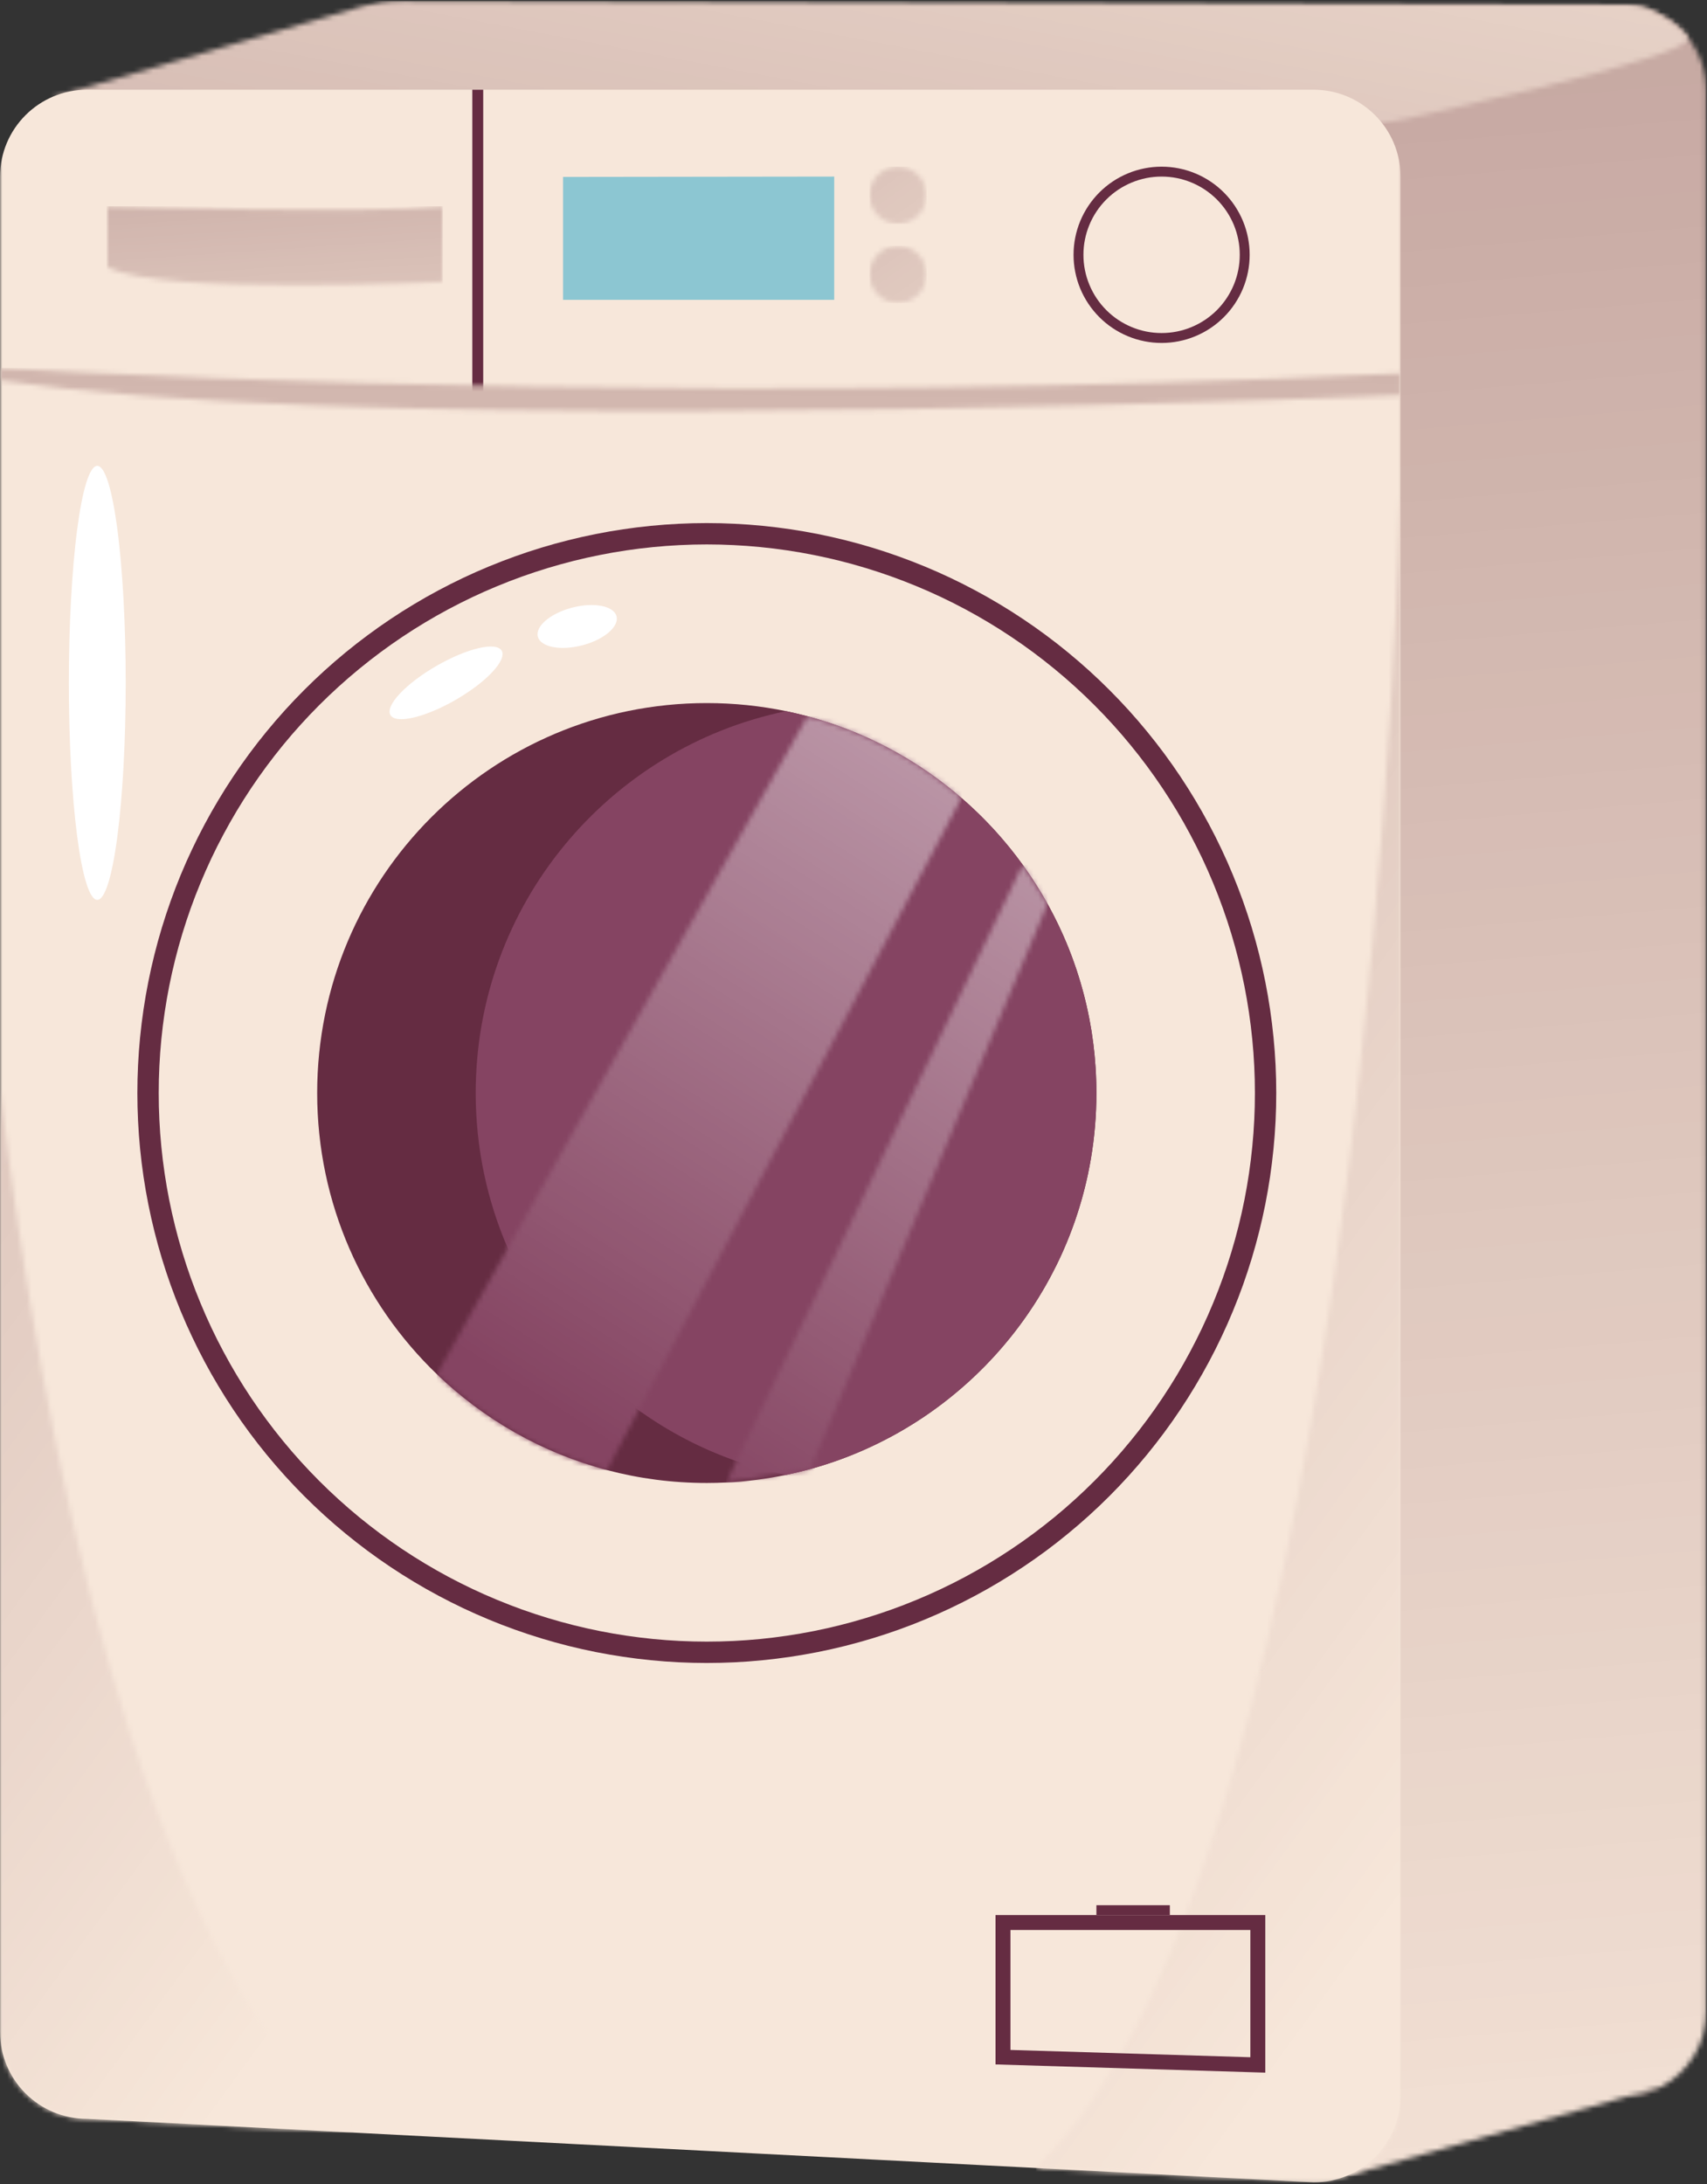 <svg width="351" height="449" viewBox="0 0 351 449" fill="none" xmlns="http://www.w3.org/2000/svg">
<rect x="0" y="0" width="351" height="449" fill="#333333" stroke="none"/>
<mask id="mask0_360_1296" style="mask-type:luminance" maskUnits="userSpaceOnUse" x="62" y="0" width="289" height="449">
<path d="M62.875 0.386H350.932V448.386H62.875V0.386Z" fill="white"/>
</mask>
<g mask="url(#mask0_360_1296)">
<mask id="mask1_360_1296" style="mask-type:luminance" maskUnits="userSpaceOnUse" x="62" y="0" width="289" height="448">
<path d="M350.932 18.844V413.308C350.932 420.089 347.166 425.985 341.609 429.011L334.041 431.157L276.796 447.375L279.051 431.183H80.828C70.958 431.183 62.963 423.183 62.963 413.308V18.844C62.963 8.974 70.958 0.969 80.828 0.969H333.072C342.937 0.969 350.932 8.974 350.932 18.844Z" fill="white"/>
</mask>
<g mask="url(#mask1_360_1296)">
<path d="M62.963 0.969V447.375H350.932V0.969H62.963Z" fill="url(#paint0_linear_360_1296)"/>
</g>
</g>
<mask id="mask2_360_1296" style="mask-type:luminance" maskUnits="userSpaceOnUse" x="333" y="428" width="10" height="5">
<path d="M333.543 428.386H342.876V432.386H333.543V428.386Z" fill="white"/>
</mask>
<g mask="url(#mask2_360_1296)">
<mask id="mask3_360_1296" style="mask-type:luminance" maskUnits="userSpaceOnUse" x="334" y="429" width="8" height="3">
<path d="M341.611 429.011C339.34 430.25 336.777 431.011 334.043 431.157L341.611 429.011Z" fill="white"/>
</mask>
<g mask="url(#mask3_360_1296)">
<path d="M334.043 429.011V431.157H341.611V429.011H334.043Z" fill="url(#paint1_linear_360_1296)"/>
</g>
</g>
<mask id="mask4_360_1296" style="mask-type:luminance" maskUnits="userSpaceOnUse" x="9" y="0" width="340" height="26">
<path d="M9.543 0H348.21V25.719H9.543V0Z" fill="white"/>
</mask>
<g mask="url(#mask4_360_1296)">
<mask id="mask5_360_1296" style="mask-type:luminance" maskUnits="userSpaceOnUse" x="10" y="0" width="338" height="26">
<path d="M10.443 20.063L74.428 1.328C77.1 0.547 79.87 0.156 82.652 0.162L334.568 0.985C336.298 0.974 338.006 1.349 339.553 2.11C342.037 3.318 345.636 5.386 347.079 7.755C349.376 11.537 284.303 25.459 284.303 25.459L10.443 20.063Z" fill="white"/>
</mask>
<g mask="url(#mask5_360_1296)">
<path d="M10.443 0.156V25.458H349.376V0.156H10.443Z" fill="url(#paint2_linear_360_1296)"/>
</g>
</g>
<mask id="mask6_360_1296" style="mask-type:luminance" maskUnits="userSpaceOnUse" x="0" y="17" width="289" height="432">
<path d="M0 17.719H288.208V448.786H0V17.719Z" fill="white"/>
</mask>
<g mask="url(#mask6_360_1296)">
<path d="M287.984 36.323V430.786C287.984 440.661 279.984 448.661 270.124 448.661L213.041 445.708L72.343 438.417L17.88 435.594C8.01 435.594 0.01 427.594 0.01 417.719V36.323C0.01 26.453 8.01 18.448 17.88 18.448H270.124C279.984 18.448 287.984 26.453 287.984 36.323Z" fill="#F7E7DA"/>
</g>
<path d="M256.96 52.385C256.96 53.573 256.845 54.755 256.611 55.922C256.382 57.089 256.038 58.219 255.585 59.318C255.126 60.422 254.569 61.464 253.908 62.453C253.251 63.443 252.496 64.359 251.658 65.198C250.819 66.042 249.902 66.792 248.913 67.453C247.923 68.115 246.882 68.672 245.783 69.125C244.684 69.583 243.553 69.927 242.387 70.156C241.22 70.391 240.043 70.505 238.855 70.505C237.663 70.505 236.486 70.391 235.319 70.156C234.152 69.927 233.022 69.583 231.923 69.125C230.824 68.672 229.783 68.115 228.793 67.453C227.803 66.792 226.892 66.042 226.048 65.198C225.21 64.359 224.46 63.443 223.798 62.453C223.137 61.464 222.579 60.422 222.121 59.318C221.668 58.219 221.324 57.089 221.095 55.922C220.861 54.755 220.746 53.573 220.746 52.385C220.746 51.198 220.861 50.016 221.095 48.849C221.324 47.682 221.668 46.552 222.121 45.453C222.579 44.354 223.137 43.307 223.798 42.318C224.46 41.328 225.21 40.411 226.048 39.573C226.892 38.729 227.803 37.979 228.793 37.318C229.783 36.656 230.824 36.099 231.923 35.646C233.022 35.188 234.152 34.844 235.319 34.615C236.486 34.38 237.663 34.266 238.855 34.266C240.043 34.266 241.22 34.38 242.387 34.615C243.553 34.844 244.684 35.188 245.783 35.646C246.882 36.099 247.923 36.656 248.913 37.318C249.902 37.979 250.819 38.729 251.658 39.573C252.496 40.411 253.251 41.328 253.908 42.318C254.569 43.307 255.126 44.354 255.585 45.453C256.038 46.552 256.382 47.682 256.611 48.849C256.845 50.016 256.96 51.198 256.96 52.385Z" fill="#652C42"/>
<path d="M254.922 52.385C254.922 53.442 254.823 54.489 254.615 55.526C254.411 56.557 254.104 57.562 253.703 58.541C253.297 59.515 252.802 60.442 252.214 61.323C251.63 62.198 250.964 63.01 250.219 63.76C249.469 64.505 248.656 65.172 247.781 65.76C246.906 66.343 245.979 66.838 245 67.245C244.026 67.651 243.021 67.953 241.99 68.161C240.953 68.364 239.906 68.468 238.854 68.468C237.797 68.468 236.75 68.364 235.719 68.161C234.682 67.953 233.677 67.651 232.703 67.245C231.724 66.838 230.802 66.343 229.922 65.76C229.047 65.172 228.234 64.505 227.49 63.76C226.74 63.01 226.073 62.198 225.49 61.323C224.901 60.442 224.406 59.515 224.005 58.541C223.599 57.562 223.292 56.557 223.089 55.526C222.88 54.489 222.781 53.442 222.781 52.385C222.781 51.328 222.88 50.281 223.089 49.25C223.292 48.213 223.599 47.208 224.005 46.229C224.406 45.255 224.901 44.328 225.49 43.448C226.073 42.573 226.74 41.76 227.49 41.01C228.234 40.265 229.047 39.599 229.922 39.01C230.802 38.427 231.724 37.932 232.703 37.526C233.677 37.12 234.682 36.817 235.719 36.609C236.75 36.406 237.797 36.302 238.854 36.302C239.906 36.302 240.953 36.406 241.99 36.609C243.021 36.817 244.026 37.12 245 37.526C245.979 37.932 246.906 38.427 247.781 39.01C248.656 39.599 249.469 40.265 250.219 41.01C250.964 41.76 251.63 42.573 252.214 43.448C252.802 44.328 253.297 45.255 253.703 46.229C254.104 47.208 254.411 48.213 254.615 49.25C254.823 50.281 254.922 51.328 254.922 52.385Z" fill="#F7E7DA"/>
<mask id="mask7_360_1296" style="mask-type:luminance" maskUnits="userSpaceOnUse" x="21" y="41" width="72" height="19">
<path d="M21.543 41.719H92.21V59.052H21.543V41.719Z" fill="white"/>
</mask>
<g mask="url(#mask7_360_1296)">
<mask id="mask8_360_1296" style="mask-type:luminance" maskUnits="userSpaceOnUse" x="21" y="42" width="71" height="17">
<path d="M21.912 42.406C21.912 42.406 76.881 44.094 91.047 42.406V57.932C91.047 57.932 34.053 60.969 21.912 54.896V42.406Z" fill="white"/>
</mask>
<g mask="url(#mask8_360_1296)">
<path d="M21.912 42.406V60.969H91.047V42.406H21.912Z" fill="url(#paint3_linear_360_1296)"/>
</g>
</g>
<path d="M25.849 140.385C25.849 141.849 25.838 143.307 25.818 144.76C25.802 146.213 25.771 147.656 25.734 149.088C25.698 150.526 25.651 151.937 25.594 153.338C25.542 154.734 25.474 156.109 25.401 157.458C25.328 158.812 25.25 160.13 25.156 161.416C25.068 162.708 24.969 163.958 24.865 165.172C24.755 166.39 24.641 167.562 24.521 168.692C24.401 169.817 24.271 170.901 24.135 171.932C24 172.968 23.859 173.948 23.708 174.875C23.562 175.802 23.412 176.672 23.25 177.484C23.088 178.297 22.927 179.047 22.76 179.734C22.588 180.422 22.417 181.047 22.24 181.604C22.062 182.166 21.88 182.656 21.698 183.083C21.516 183.505 21.328 183.859 21.141 184.146C20.953 184.432 20.766 184.646 20.573 184.786C20.385 184.932 20.193 185 20 185C19.812 185 19.62 184.932 19.427 184.786C19.24 184.646 19.052 184.432 18.865 184.146C18.672 183.859 18.49 183.505 18.307 183.083C18.12 182.656 17.943 182.166 17.766 181.604C17.588 181.047 17.417 180.422 17.245 179.734C17.078 179.047 16.917 178.297 16.755 177.484C16.594 176.672 16.443 175.802 16.292 174.875C16.146 173.948 16.005 172.968 15.87 171.932C15.734 170.901 15.604 169.817 15.484 168.692C15.365 167.562 15.25 166.39 15.141 165.172C15.037 163.958 14.938 162.708 14.849 161.416C14.755 160.13 14.677 158.812 14.604 157.458C14.531 156.109 14.463 154.734 14.406 153.338C14.354 151.937 14.307 150.526 14.271 149.088C14.234 147.656 14.203 146.213 14.188 144.76C14.167 143.307 14.156 141.849 14.156 140.385C14.156 138.927 14.167 137.468 14.188 136.015C14.203 134.557 14.234 133.114 14.271 131.682C14.307 130.25 14.354 128.833 14.406 127.437C14.463 126.036 14.531 124.661 14.604 123.312C14.677 121.963 14.755 120.646 14.849 119.354C14.938 118.067 15.037 116.812 15.141 115.599C15.25 114.385 15.365 113.213 15.484 112.083C15.604 110.953 15.734 109.869 15.87 108.838C16.005 107.807 16.146 106.828 16.292 105.901C16.443 104.974 16.594 104.104 16.755 103.291C16.917 102.479 17.078 101.729 17.245 101.041C17.417 100.349 17.588 99.729 17.766 99.166C17.943 98.609 18.12 98.114 18.307 97.692C18.49 97.27 18.672 96.911 18.865 96.63C19.052 96.343 19.24 96.13 19.427 95.984C19.62 95.843 19.812 95.77 20 95.77C20.193 95.77 20.385 95.843 20.573 95.984C20.766 96.13 20.953 96.343 21.141 96.63C21.328 96.911 21.516 97.27 21.698 97.692C21.88 98.114 22.062 98.609 22.24 99.166C22.417 99.729 22.588 100.349 22.76 101.041C22.927 101.729 23.088 102.479 23.25 103.291C23.412 104.104 23.562 104.974 23.708 105.901C23.859 106.828 24 107.807 24.135 108.838C24.271 109.869 24.401 110.953 24.521 112.083C24.641 113.213 24.755 114.385 24.865 115.599C24.969 116.812 25.068 118.067 25.156 119.354C25.25 120.646 25.328 121.963 25.401 123.312C25.474 124.661 25.542 126.036 25.594 127.437C25.651 128.833 25.698 130.25 25.734 131.682C25.771 133.114 25.802 134.557 25.818 136.015C25.838 137.468 25.849 138.927 25.849 140.385Z" fill="white"/>
<mask id="mask9_360_1296" style="mask-type:luminance" maskUnits="userSpaceOnUse" x="212" y="100" width="77" height="349">
<path d="M212.209 100.386H288.209V448.787H212.209V100.386Z" fill="white"/>
</mask>
<g mask="url(#mask9_360_1296)">
<mask id="mask10_360_1296" style="mask-type:luminance" maskUnits="userSpaceOnUse" x="213" y="101" width="75" height="348">
<path d="M287.986 101.464V430.787C287.986 440.662 279.986 448.662 270.126 448.662L213.043 445.709C281.449 379.995 287.986 101.464 287.986 101.464Z" fill="white"/>
</mask>
<g mask="url(#mask10_360_1296)">
<path d="M213.043 101.464V448.662H287.986V101.464H213.043Z" fill="url(#paint4_linear_360_1296)"/>
</g>
</g>
<mask id="mask11_360_1296" style="mask-type:luminance" maskUnits="userSpaceOnUse" x="0" y="223" width="74" height="217">
<path d="M0 223.052H73.542V439.052H0V223.052Z" fill="white"/>
</mask>
<g mask="url(#mask11_360_1296)">
<mask id="mask12_360_1296" style="mask-type:luminance" maskUnits="userSpaceOnUse" x="0" y="224" width="73" height="215">
<path d="M72.343 438.416L17.88 435.593C8.01 435.593 0.01 427.593 0.01 417.718V224.296C8.359 292.614 26.994 397.864 72.343 438.416Z" fill="white"/>
</mask>
<g mask="url(#mask12_360_1296)">
<path d="M0.01 224.296V438.416H72.343V224.296H0.01Z" fill="url(#paint5_linear_360_1296)"/>
</g>
</g>
<path d="M262.428 224.713C262.428 226.63 262.382 228.547 262.288 230.458C262.194 232.375 262.053 234.286 261.861 236.198C261.673 238.104 261.439 240.005 261.158 241.906C260.876 243.802 260.553 245.687 260.178 247.573C259.803 249.453 259.382 251.323 258.918 253.182C258.454 255.041 257.939 256.89 257.387 258.724C256.829 260.562 256.225 262.38 255.585 264.187C254.939 265.989 254.246 267.781 253.512 269.552C252.783 271.323 252.007 273.078 251.184 274.807C250.366 276.541 249.507 278.255 248.6 279.948C247.699 281.635 246.751 283.307 245.767 284.948C244.783 286.593 243.757 288.213 242.694 289.807C241.632 291.406 240.527 292.968 239.387 294.51C238.241 296.052 237.064 297.562 235.85 299.047C234.632 300.526 233.382 301.979 232.095 303.401C230.809 304.823 229.486 306.208 228.132 307.567C226.777 308.922 225.392 310.244 223.97 311.531C222.548 312.817 221.1 314.073 219.616 315.286C218.137 316.505 216.626 317.682 215.09 318.828C213.548 319.968 211.98 321.073 210.387 322.135C208.793 323.203 207.178 324.229 205.533 325.213C203.892 326.198 202.225 327.146 200.533 328.047C198.845 328.953 197.132 329.812 195.397 330.635C193.668 331.453 191.918 332.229 190.147 332.963C188.376 333.698 186.59 334.39 184.783 335.036C182.98 335.682 181.158 336.281 179.324 336.838C177.491 337.396 175.647 337.906 173.788 338.375C171.928 338.838 170.059 339.26 168.178 339.635C166.298 340.005 164.413 340.333 162.517 340.614C160.621 340.896 158.72 341.13 156.814 341.317C154.908 341.51 152.996 341.651 151.085 341.744C149.168 341.838 147.251 341.885 145.335 341.885C143.418 341.885 141.507 341.838 139.59 341.744C137.678 341.651 135.767 341.51 133.861 341.317C131.954 341.13 130.053 340.896 128.158 340.614C126.262 340.333 124.371 340.005 122.496 339.635C120.616 339.26 118.746 338.838 116.887 338.375C115.027 337.906 113.178 337.396 111.345 336.838C109.512 336.281 107.694 335.682 105.892 335.036C104.085 334.39 102.298 333.698 100.527 332.963C98.757 332.229 97.007 331.453 95.272 330.635C93.543 329.812 91.829 328.953 90.142 328.047C88.449 327.146 86.783 326.198 85.142 325.213C83.496 324.229 81.876 323.203 80.283 322.135C78.694 321.073 77.126 319.968 75.585 318.828C74.048 317.682 72.538 316.505 71.053 315.286C69.574 314.073 68.121 312.817 66.704 311.531C65.283 310.244 63.897 308.922 62.543 307.567C61.189 306.208 59.866 304.823 58.579 303.401C57.293 301.979 56.043 300.526 54.824 299.047C53.611 297.562 52.428 296.052 51.288 294.51C50.147 292.968 49.043 291.401 47.98 289.807C46.913 288.213 45.892 286.593 44.908 284.948C43.918 283.307 42.975 281.635 42.074 279.948C41.168 278.255 40.309 276.541 39.491 274.807C38.668 273.078 37.892 271.323 37.158 269.552C36.428 267.781 35.736 265.989 35.09 264.187C34.444 262.38 33.845 260.562 33.288 258.724C32.73 256.89 32.22 255.041 31.756 253.182C31.288 251.323 30.871 249.453 30.496 247.573C30.121 245.687 29.793 243.802 29.512 241.906C29.23 240.005 28.996 238.104 28.809 236.198C28.621 234.286 28.48 232.375 28.387 230.458C28.293 228.547 28.246 226.63 28.246 224.713C28.246 222.791 28.293 220.875 28.387 218.963C28.48 217.047 28.621 215.135 28.809 213.229C28.996 211.317 29.23 209.416 29.512 207.521C29.793 205.619 30.121 203.734 30.496 201.854C30.871 199.974 31.288 198.099 31.756 196.239C32.22 194.38 32.73 192.531 33.288 190.698C33.845 188.864 34.444 187.041 35.09 185.239C35.736 183.432 36.428 181.64 37.158 179.869C37.892 178.099 38.668 176.349 39.491 174.614C40.309 172.88 41.168 171.166 42.074 169.479C42.975 167.786 43.918 166.119 44.908 164.474C45.892 162.828 46.913 161.208 47.98 159.614C49.043 158.021 50.147 156.453 51.288 154.911C52.428 153.369 53.611 151.859 54.824 150.38C56.043 148.896 57.293 147.442 58.579 146.021C59.866 144.604 61.189 143.213 62.543 141.859C63.897 140.5 65.283 139.182 66.704 137.89C68.121 136.604 69.574 135.354 71.053 134.135C72.538 132.916 74.048 131.739 75.585 130.599C77.126 129.453 78.694 128.349 80.283 127.286C81.876 126.218 83.496 125.192 85.142 124.208C86.783 123.224 88.449 122.276 90.142 121.375C91.829 120.468 93.543 119.609 95.272 118.786C97.007 117.968 98.757 117.192 100.527 116.458C102.298 115.724 104.085 115.036 105.892 114.39C107.694 113.739 109.512 113.14 111.345 112.583C113.178 112.026 115.027 111.515 116.887 111.052C118.746 110.583 120.616 110.166 122.496 109.791C124.371 109.416 126.262 109.088 128.158 108.807C130.053 108.526 131.954 108.291 133.861 108.104C135.767 107.916 137.678 107.776 139.59 107.682C141.507 107.583 143.418 107.536 145.335 107.536C147.251 107.536 149.168 107.583 151.085 107.682C152.996 107.776 154.908 107.916 156.814 108.104C158.72 108.291 160.621 108.526 162.517 108.807C164.413 109.088 166.298 109.416 168.178 109.791C170.059 110.166 171.928 110.583 173.788 111.052C175.647 111.515 177.491 112.026 179.324 112.583C181.158 113.14 182.98 113.739 184.783 114.39C186.59 115.036 188.376 115.724 190.147 116.458C191.918 117.192 193.668 117.968 195.397 118.786C197.132 119.609 198.845 120.468 200.533 121.375C202.225 122.276 203.892 123.224 205.533 124.208C207.178 125.192 208.793 126.218 210.387 127.286C211.98 128.349 213.548 129.453 215.09 130.599C216.626 131.739 218.137 132.916 219.616 134.135C221.1 135.354 222.548 136.604 223.97 137.89C225.392 139.182 226.777 140.5 228.132 141.859C229.486 143.213 230.809 144.604 232.095 146.021C233.382 147.442 234.632 148.896 235.85 150.38C237.064 151.859 238.241 153.369 239.387 154.911C240.527 156.453 241.632 158.021 242.694 159.614C243.757 161.208 244.783 162.828 245.767 164.474C246.751 166.119 247.699 167.786 248.6 169.479C249.507 171.166 250.366 172.88 251.184 174.614C252.007 176.349 252.783 178.099 253.512 179.869C254.246 181.64 254.939 183.432 255.585 185.239C256.225 187.041 256.829 188.864 257.387 190.698C257.939 192.531 258.454 194.38 258.918 196.239C259.382 198.099 259.803 199.974 260.178 201.854C260.553 203.734 260.876 205.619 261.158 207.521C261.439 209.416 261.673 211.317 261.861 213.229C262.053 215.135 262.194 217.047 262.288 218.963C262.382 220.875 262.428 222.791 262.428 224.713Z" fill="#652C42"/>
<path d="M258.038 224.713C258.038 226.557 257.996 228.401 257.902 230.244C257.814 232.088 257.678 233.927 257.496 235.765C257.314 237.604 257.09 239.432 256.819 241.26C256.548 243.083 256.236 244.906 255.876 246.713C255.512 248.526 255.111 250.323 254.663 252.114C254.215 253.906 253.72 255.682 253.189 257.448C252.652 259.218 252.074 260.968 251.449 262.708C250.829 264.442 250.168 266.166 249.46 267.869C248.757 269.578 248.007 271.265 247.22 272.932C246.428 274.599 245.6 276.25 244.73 277.875C243.861 279.505 242.954 281.109 242.007 282.692C241.059 284.276 240.069 285.833 239.043 287.369C238.022 288.906 236.96 290.411 235.861 291.896C234.762 293.38 233.626 294.833 232.454 296.26C231.288 297.687 230.085 299.083 228.845 300.453C227.605 301.817 226.335 303.156 225.027 304.458C223.725 305.765 222.392 307.036 221.022 308.276C219.658 309.515 218.262 310.724 216.835 311.896C215.408 313.062 213.954 314.198 212.475 315.297C210.991 316.401 209.486 317.458 207.949 318.484C206.418 319.51 204.861 320.5 203.277 321.448C201.694 322.396 200.09 323.307 198.465 324.177C196.84 325.047 195.189 325.875 193.522 326.666C191.855 327.453 190.168 328.203 188.465 328.906C186.762 329.614 185.043 330.281 183.303 330.901C181.569 331.521 179.819 332.099 178.053 332.635C176.288 333.172 174.512 333.666 172.72 334.114C170.934 334.562 169.132 334.968 167.324 335.328C165.517 335.687 163.699 336 161.871 336.271C160.048 336.541 158.22 336.771 156.382 336.953C154.548 337.13 152.71 337.265 150.866 337.359C149.022 337.448 147.184 337.494 145.335 337.494C143.491 337.494 141.647 337.448 139.809 337.359C137.965 337.265 136.126 337.13 134.288 336.953C132.454 336.771 130.626 336.541 128.798 336.271C126.975 336 125.158 335.687 123.35 335.328C121.543 334.968 119.741 334.562 117.954 334.114C116.163 333.666 114.387 333.172 112.621 332.635C110.855 332.099 109.105 331.521 107.366 330.901C105.632 330.281 103.913 329.614 102.21 328.906C100.501 328.203 98.819 327.453 97.152 326.666C95.481 325.875 93.835 325.047 92.21 324.177C90.585 323.307 88.981 322.396 87.397 321.448C85.814 320.5 84.257 319.51 82.72 318.484C81.189 317.458 79.684 316.396 78.199 315.297C76.72 314.198 75.267 313.062 73.84 311.896C72.413 310.724 71.017 309.515 69.652 308.276C68.283 307.036 66.949 305.765 65.642 304.458C64.34 303.156 63.069 301.817 61.829 300.453C60.59 299.083 59.387 297.687 58.215 296.26C57.048 294.833 55.913 293.38 54.814 291.896C53.715 290.411 52.652 288.906 51.626 287.369C50.605 285.833 49.616 284.276 48.668 282.692C47.72 281.109 46.814 279.505 45.944 277.875C45.074 276.25 44.241 274.599 43.454 272.932C42.668 271.265 41.918 269.578 41.215 267.869C40.507 266.166 39.845 264.442 39.22 262.708C38.6 260.968 38.022 259.218 37.486 257.448C36.949 255.682 36.46 253.906 36.012 252.114C35.564 250.323 35.158 248.526 34.798 246.713C34.439 244.906 34.126 243.083 33.855 241.26C33.585 239.432 33.355 237.604 33.178 235.765C32.996 233.927 32.861 232.088 32.772 230.244C32.678 228.401 32.637 226.557 32.637 224.713C32.637 222.864 32.678 221.021 32.772 219.177C32.861 217.333 32.996 215.494 33.178 213.656C33.355 211.817 33.585 209.989 33.855 208.161C34.126 206.338 34.439 204.521 34.798 202.708C35.158 200.901 35.564 199.099 36.012 197.307C36.46 195.515 36.949 193.739 37.486 191.974C38.022 190.208 38.6 188.453 39.22 186.718C39.845 184.979 40.507 183.255 41.215 181.552C41.918 179.849 42.668 178.161 43.454 176.489C44.241 174.823 45.074 173.172 45.944 171.547C46.814 169.916 47.72 168.312 48.668 166.729C49.616 165.146 50.605 163.588 51.626 162.052C52.652 160.521 53.715 159.01 54.814 157.526C55.913 156.047 57.048 154.588 58.215 153.161C59.387 151.734 60.59 150.338 61.829 148.974C63.069 147.604 64.34 146.265 65.642 144.963C66.949 143.656 68.283 142.385 69.652 141.146C71.017 139.906 72.413 138.703 73.84 137.531C75.267 136.359 76.72 135.224 78.199 134.125C79.684 133.026 81.189 131.963 82.72 130.937C84.257 129.911 85.814 128.922 87.397 127.974C88.981 127.026 90.585 126.114 92.21 125.244C93.835 124.375 95.481 123.547 97.152 122.755C98.819 121.968 100.501 121.218 102.21 120.515C103.913 119.807 105.632 119.146 107.366 118.521C109.105 117.901 110.855 117.323 112.621 116.786C114.387 116.25 116.163 115.76 117.954 115.307C119.741 114.859 121.543 114.458 123.35 114.099C125.158 113.734 126.975 113.422 128.798 113.151C130.626 112.88 132.454 112.651 134.288 112.474C136.126 112.291 137.965 112.156 139.809 112.067C141.647 111.974 143.491 111.927 145.335 111.927C147.184 111.927 149.022 111.974 150.866 112.067C152.71 112.156 154.548 112.291 156.382 112.474C158.22 112.651 160.048 112.88 161.871 113.151C163.699 113.422 165.517 113.734 167.324 114.099C169.132 114.458 170.934 114.859 172.72 115.307C174.512 115.76 176.288 116.25 178.053 116.786C179.819 117.323 181.569 117.901 183.303 118.521C185.043 119.146 186.762 119.807 188.465 120.515C190.168 121.218 191.855 121.968 193.522 122.755C195.189 123.547 196.84 124.375 198.465 125.244C200.09 126.114 201.694 127.026 203.277 127.974C204.861 128.922 206.418 129.911 207.949 130.937C209.486 131.963 210.991 133.026 212.475 134.125C213.954 135.224 215.408 136.359 216.835 137.531C218.262 138.703 219.658 139.906 221.022 141.146C222.392 142.385 223.725 143.656 225.027 144.963C226.335 146.265 227.605 147.604 228.845 148.974C230.085 150.338 231.288 151.734 232.454 153.161C233.626 154.588 234.762 156.047 235.861 157.526C236.96 159.01 238.022 160.521 239.043 162.052C240.069 163.588 241.059 165.146 242.007 166.729C242.954 168.312 243.861 169.916 244.73 171.547C245.6 173.172 246.428 174.823 247.22 176.489C248.007 178.161 248.757 179.849 249.46 181.552C250.168 183.255 250.829 184.979 251.449 186.718C252.074 188.453 252.652 190.208 253.189 191.974C253.72 193.739 254.215 195.515 254.663 197.307C255.111 199.099 255.512 200.901 255.876 202.708C256.236 204.521 256.548 206.338 256.819 208.161C257.09 209.989 257.314 211.817 257.496 213.656C257.678 215.494 257.814 217.333 257.902 219.177C257.996 221.021 258.038 222.864 258.038 224.713Z" fill="#F7E7DA"/>
<path d="M225.448 224.714C225.448 225.287 225.443 225.865 225.427 226.438C225.417 227.011 225.396 227.584 225.375 228.151C225.354 228.641 225.328 229.125 225.302 229.615C225.292 229.782 225.281 229.943 225.266 230.11C225.224 230.698 225.182 231.297 225.13 231.886C225.094 232.302 225.057 232.719 225.005 233.131C225 233.203 224.99 233.282 224.984 233.354C224.932 233.839 224.88 234.328 224.818 234.808C224.807 234.896 224.797 234.985 224.781 235.068C224.734 235.474 224.672 235.881 224.615 236.282C224.599 236.412 224.583 236.537 224.562 236.662C224.495 237.12 224.427 237.568 224.349 238.016C224.328 238.157 224.302 238.287 224.276 238.422C224.203 238.865 224.12 239.302 224.042 239.745C224.031 239.792 224.021 239.844 224.01 239.891C223.911 240.412 223.802 240.938 223.698 241.453C223.688 241.49 223.682 241.521 223.677 241.552C223.573 242.016 223.474 242.479 223.365 242.948C223.146 243.896 222.906 244.834 222.651 245.766C222.589 246.016 222.521 246.266 222.448 246.511C222.062 247.891 221.63 249.266 221.167 250.62C221.089 250.86 221.005 251.094 220.927 251.323C220.818 251.631 220.708 251.938 220.594 252.24C220.505 252.495 220.411 252.745 220.318 252.995C220.312 253.011 220.307 253.032 220.297 253.047C220.167 253.401 220.026 253.761 219.885 254.11C219.708 254.552 219.536 254.99 219.354 255.427C219.26 255.657 219.161 255.881 219.068 256.104C218.911 256.485 218.75 256.86 218.583 257.229C218.432 257.563 218.281 257.901 218.13 258.235C218.021 258.469 217.906 258.703 217.802 258.933C217.625 259.308 217.443 259.683 217.26 260.058C216.542 261.516 215.776 262.953 214.974 264.37C214.797 264.677 214.615 264.99 214.432 265.297C214.052 265.948 213.661 266.594 213.26 267.229C213.068 267.547 212.865 267.86 212.661 268.172C212.573 268.313 212.479 268.453 212.385 268.594C212.125 268.995 211.854 269.401 211.578 269.802C211.333 270.167 211.083 270.526 210.828 270.886C210.651 271.146 210.469 271.396 210.281 271.651C210.099 271.912 209.906 272.172 209.714 272.422C209.406 272.844 209.089 273.261 208.771 273.677C208.766 273.688 208.76 273.698 208.75 273.703C208.422 274.131 208.089 274.552 207.75 274.969C207.495 275.292 207.229 275.61 206.958 275.927C206.745 276.193 206.531 276.448 206.307 276.709C206.198 276.839 206.089 276.964 205.974 277.094C205.786 277.313 205.599 277.532 205.406 277.75C205.203 277.985 204.99 278.219 204.781 278.448C204.526 278.729 204.271 279.016 204.005 279.292C203.948 279.36 203.88 279.427 203.823 279.49C203.573 279.756 203.328 280.021 203.062 280.287C202.885 280.474 202.698 280.667 202.516 280.86C201.984 281.401 201.443 281.933 200.896 282.459C200.646 282.703 200.391 282.948 200.13 283.188C199.74 283.558 199.349 283.917 198.948 284.276C198.583 284.61 198.208 284.938 197.828 285.266C197.464 285.589 197.094 285.901 196.714 286.214C195.802 286.985 194.87 287.729 193.922 288.453C193.479 288.797 193.026 289.136 192.573 289.464C191.719 290.089 190.854 290.698 189.974 291.292C189.594 291.542 189.214 291.792 188.828 292.042C188.807 292.058 188.781 292.073 188.76 292.089C188.354 292.349 187.943 292.61 187.531 292.865C187.474 292.901 187.411 292.943 187.349 292.974C187.005 293.198 186.651 293.407 186.302 293.615C186.167 293.698 186.021 293.782 185.885 293.86C185.573 294.047 185.26 294.229 184.948 294.407C184.766 294.511 184.589 294.61 184.406 294.714C184.021 294.933 183.63 295.141 183.24 295.354C183.229 295.36 183.219 295.36 183.208 295.365C182.766 295.61 182.312 295.844 181.859 296.078C181.807 296.104 181.755 296.136 181.693 296.157C181.312 296.36 180.927 296.552 180.542 296.74C180.396 296.813 180.255 296.881 180.104 296.953C179.745 297.125 179.385 297.297 179.021 297.464C178.87 297.537 178.719 297.604 178.562 297.672C178.292 297.802 178.026 297.917 177.755 298.042C177.417 298.193 177.073 298.344 176.724 298.485C176.562 298.558 176.401 298.625 176.24 298.693C175.859 298.854 175.479 299.011 175.094 299.162C174.958 299.219 174.823 299.271 174.682 299.323C174.427 299.427 174.161 299.532 173.896 299.631C173.589 299.745 173.281 299.865 172.974 299.979C172.495 300.151 172.021 300.323 171.542 300.49C171.234 300.599 170.932 300.698 170.625 300.797C170.339 300.896 170.047 300.99 169.76 301.084C169.24 301.25 168.719 301.412 168.193 301.568C167.693 301.719 167.193 301.86 166.693 301.995C166.667 302.006 166.635 302.016 166.609 302.016V302.021C166.161 302.141 165.714 302.261 165.266 302.375C165.005 302.448 164.745 302.511 164.484 302.568C164.068 302.677 163.646 302.771 163.229 302.865C162.703 302.995 162.161 303.104 161.63 303.219C157.635 304.042 153.531 304.578 149.339 304.782C148.01 304.844 146.677 304.881 145.333 304.881C138.245 304.881 131.37 303.964 124.823 302.229C111.469 298.703 99.479 291.808 89.818 282.506C74.656 267.927 65.219 247.417 65.219 224.714C65.219 180.433 101.089 144.542 145.333 144.542C150.917 144.542 156.37 145.115 161.63 146.203C162.125 146.308 162.62 146.417 163.104 146.526C163.255 146.558 163.406 146.589 163.552 146.631C163.792 146.683 164.031 146.74 164.266 146.802C164.786 146.922 165.302 147.052 165.818 147.193C165.896 147.214 165.979 147.235 166.057 147.256C166.333 147.328 166.62 147.407 166.896 147.485C167.125 147.542 167.349 147.61 167.578 147.683C168.104 147.828 168.63 147.985 169.156 148.151C169.286 148.188 169.411 148.229 169.536 148.271C169.818 148.36 170.099 148.448 170.375 148.542C170.797 148.677 171.208 148.818 171.625 148.964C172.057 149.11 172.479 149.266 172.911 149.422C173.12 149.5 173.328 149.578 173.542 149.657C173.995 149.828 174.443 150 174.891 150.177C175.297 150.339 175.703 150.5 176.104 150.672C176.307 150.756 176.505 150.839 176.708 150.927C177.677 151.339 178.641 151.771 179.589 152.224C180.005 152.417 180.411 152.615 180.818 152.818C181 152.907 181.177 152.995 181.354 153.089C181.682 153.256 182.016 153.422 182.349 153.594C182.922 153.896 183.484 154.198 184.047 154.511C184.443 154.724 184.833 154.948 185.224 155.177C185.422 155.282 185.615 155.396 185.802 155.506C186.286 155.792 186.766 156.078 187.245 156.381C187.568 156.573 187.885 156.776 188.203 156.974C188.745 157.323 189.281 157.667 189.812 158.026C190.198 158.287 190.583 158.547 190.969 158.813C191.521 159.203 192.073 159.594 192.62 160C193.021 160.287 193.422 160.589 193.818 160.896C194.604 161.49 195.38 162.104 196.146 162.735C196.38 162.927 196.615 163.12 196.849 163.318C197.13 163.558 197.417 163.797 197.698 164.042C197.818 164.151 197.943 164.256 198.062 164.36C198.339 164.594 198.604 164.834 198.87 165.073C199.635 165.771 200.396 166.474 201.135 167.198C201.37 167.422 201.599 167.646 201.833 167.875C202.151 168.193 202.469 168.516 202.786 168.844C203.156 169.219 203.516 169.599 203.875 169.99C204.219 170.354 204.557 170.724 204.896 171.099C204.984 171.198 205.078 171.302 205.172 171.407C205.49 171.761 205.802 172.125 206.115 172.49C206.438 172.865 206.76 173.245 207.073 173.625C207.193 173.771 207.318 173.917 207.438 174.068C207.646 174.318 207.849 174.568 208.052 174.823C208.135 174.938 208.224 175.047 208.312 175.162C208.51 175.407 208.698 175.651 208.891 175.901C209.13 176.214 209.365 176.521 209.594 176.834C209.792 177.094 209.99 177.36 210.182 177.631C210.214 177.677 210.255 177.724 210.286 177.776L210.297 177.797C210.792 178.469 211.271 179.157 211.734 179.844C211.927 180.131 212.125 180.427 212.312 180.719C212.615 181.167 212.906 181.625 213.193 182.084C213.469 182.516 213.734 182.953 213.995 183.391C214.469 184.177 214.927 184.969 215.375 185.766L215.38 185.782C215.391 185.797 215.396 185.813 215.406 185.828C215.432 185.87 215.458 185.912 215.474 185.953C215.63 186.235 215.781 186.511 215.932 186.797C217.135 189.026 218.229 191.318 219.219 193.667C219.375 194.037 219.526 194.407 219.672 194.776C219.677 194.776 219.677 194.776 219.677 194.782C219.823 195.146 219.964 195.506 220.104 195.87C220.182 196.063 220.255 196.261 220.328 196.453C220.484 196.865 220.635 197.282 220.781 197.698C221.141 198.703 221.484 199.714 221.802 200.74C221.917 201.115 222.031 201.485 222.141 201.86C222.161 201.933 222.188 202.011 222.208 202.084C222.302 202.412 222.396 202.745 222.49 203.078C222.609 203.485 222.714 203.891 222.823 204.297C222.922 204.667 223.016 205.042 223.109 205.422C223.115 205.453 223.125 205.49 223.135 205.521C223.24 205.933 223.333 206.344 223.427 206.756C223.521 207.157 223.609 207.563 223.698 207.969C223.698 207.979 223.698 207.99 223.703 207.995C223.786 208.386 223.865 208.771 223.938 209.157C224.109 210.026 224.266 210.901 224.411 211.782C224.464 212.125 224.516 212.469 224.568 212.818C224.755 214.084 224.917 215.365 225.047 216.651C225.068 216.901 225.094 217.151 225.115 217.396C225.177 218.094 225.234 218.792 225.276 219.49C225.302 219.854 225.323 220.219 225.344 220.584C225.349 220.756 225.359 220.933 225.37 221.104C225.38 221.427 225.391 221.75 225.401 222.078C225.417 222.448 225.427 222.823 225.432 223.203C225.443 223.703 225.448 224.209 225.448 224.714Z" fill="#652C42"/>
<path d="M225.449 224.714C225.449 261.615 200.527 292.693 166.61 302.021C164.975 302.469 163.313 302.87 161.631 303.219C158.146 302.5 154.745 301.552 151.443 300.391C144.204 297.859 137.438 294.312 131.318 289.917C119.589 281.51 110.225 270.016 104.412 256.615C100.173 246.839 97.818 236.047 97.818 224.714C97.818 186.021 125.204 153.74 161.631 146.203C163.12 146.51 164.594 146.865 166.058 147.255C177.912 150.417 188.683 156.24 197.699 164.042C202.407 168.109 206.636 172.719 210.287 177.776C212.146 180.349 213.86 183.036 215.407 185.828C221.803 197.339 225.449 210.604 225.449 224.714Z" fill="#854462"/>
<path d="M103.162 133.776C103.297 134.005 103.354 134.271 103.334 134.578C103.318 134.891 103.224 135.229 103.058 135.61C102.896 135.985 102.657 136.391 102.349 136.818C102.042 137.25 101.667 137.698 101.229 138.167C100.792 138.636 100.297 139.115 99.745 139.604C99.193 140.089 98.594 140.578 97.953 141.068C97.308 141.552 96.63 142.032 95.917 142.505C95.209 142.974 94.474 143.427 93.724 143.86C92.974 144.297 92.219 144.703 91.453 145.084C90.693 145.464 89.938 145.813 89.193 146.125C88.448 146.438 87.729 146.714 87.031 146.948C86.334 147.183 85.672 147.37 85.047 147.516C84.422 147.662 83.849 147.761 83.318 147.813C82.792 147.865 82.323 147.87 81.917 147.823C81.505 147.782 81.167 147.688 80.891 147.547C80.615 147.412 80.412 147.224 80.276 147C80.146 146.771 80.089 146.5 80.11 146.193C80.125 145.886 80.219 145.542 80.38 145.167C80.547 144.787 80.787 144.386 81.094 143.953C81.401 143.526 81.776 143.073 82.214 142.604C82.651 142.136 83.146 141.662 83.698 141.172C84.25 140.683 84.849 140.198 85.49 139.709C86.136 139.219 86.813 138.74 87.521 138.271C88.235 137.802 88.964 137.349 89.719 136.912C90.469 136.479 91.224 136.073 91.99 135.693C92.75 135.308 93.505 134.964 94.25 134.646C94.995 134.334 95.714 134.063 96.412 133.828C97.11 133.594 97.771 133.401 98.396 133.255C99.021 133.11 99.594 133.011 100.12 132.959C100.651 132.912 101.115 132.907 101.526 132.948C101.933 132.995 102.276 133.089 102.552 133.224C102.828 133.365 103.032 133.547 103.162 133.776Z" fill="white"/>
<path d="M119.687 132.677C115.219 133.834 111.146 133.026 110.594 130.886C110.042 128.74 113.213 126.068 117.682 124.912C122.151 123.756 126.224 124.563 126.776 126.703C127.328 128.849 124.156 131.526 119.687 132.677Z" fill="white"/>
<mask id="mask13_360_1296" style="mask-type:luminance" maskUnits="userSpaceOnUse" x="89" y="147" width="110" height="157">
<path d="M89.543 147.052H198.876V303.052H89.543V147.052Z" fill="white"/>
</mask>
<g mask="url(#mask13_360_1296)">
<mask id="mask14_360_1296" style="mask-type:luminance" maskUnits="userSpaceOnUse" x="89" y="147" width="109" height="156">
<path d="M197.699 164.041L131.318 289.916L124.824 302.229C111.469 298.703 99.48 291.807 89.818 282.505L104.412 256.614L166.058 147.255C166.334 147.328 166.62 147.406 166.896 147.484C167.126 147.541 167.35 147.609 167.579 147.682C168.105 147.828 168.631 147.989 169.157 148.151C169.287 148.187 169.412 148.229 169.537 148.271C169.818 148.359 170.1 148.448 170.376 148.541C170.798 148.677 171.209 148.817 171.626 148.963C172.058 149.109 172.48 149.265 172.912 149.422C173.12 149.5 173.329 149.578 173.542 149.656C173.995 149.828 174.443 150 174.891 150.177C175.298 150.338 175.704 150.5 176.105 150.672C176.308 150.755 176.506 150.838 176.709 150.927C177.678 151.338 178.641 151.771 179.589 152.224C180.006 152.416 180.412 152.614 180.818 152.817C181.001 152.906 181.178 152.994 181.355 153.088C181.683 153.255 182.016 153.422 182.35 153.593C182.923 153.896 183.485 154.198 184.048 154.51C184.443 154.724 184.834 154.948 185.225 155.177C185.423 155.281 185.615 155.396 185.803 155.505C186.287 155.791 186.766 156.078 187.245 156.38C187.568 156.573 187.886 156.776 188.204 156.974C188.745 157.323 189.282 157.666 189.813 158.026C190.199 158.286 190.584 158.547 190.969 158.812C191.521 159.203 192.074 159.593 192.62 160C193.021 160.286 193.423 160.588 193.818 160.896C194.605 161.489 195.381 162.104 196.146 162.734C196.381 162.927 196.615 163.119 196.85 163.317C197.131 163.557 197.417 163.797 197.699 164.041Z" fill="white"/>
</mask>
<g mask="url(#mask14_360_1296)">
<path d="M89.818 147.255V302.229H197.699V147.255H89.818Z" fill="url(#paint6_linear_360_1296)"/>
</g>
</g>
<mask id="mask15_360_1296" style="mask-type:luminance" maskUnits="userSpaceOnUse" x="148" y="177" width="69" height="129">
<path d="M148.209 177.719H216.209V305.719H148.209V177.719Z" fill="white"/>
</mask>
<g mask="url(#mask15_360_1296)">
<mask id="mask16_360_1296" style="mask-type:luminance" maskUnits="userSpaceOnUse" x="149" y="177" width="67" height="128">
<path d="M166.611 302.021V302.015L215.408 185.828V185.823L215.376 185.771L210.324 177.828L210.288 177.776L151.444 300.39L149.34 304.781L166.611 302.021Z" fill="white"/>
</mask>
<g mask="url(#mask16_360_1296)">
<path d="M149.34 177.776V304.781H215.408V177.776H149.34Z" fill="url(#paint7_linear_360_1296)"/>
</g>
</g>
<path d="M115.777 36.375L171.533 36.302V61.645H115.777V36.375Z" fill="#8CC6D2"/>
<mask id="mask17_360_1296" style="mask-type:luminance" maskUnits="userSpaceOnUse" x="177" y="49" width="14" height="15">
<path d="M177.543 49.719H190.876V63.052H177.543V49.719Z" fill="white"/>
</mask>
<g mask="url(#mask17_360_1296)">
<mask id="mask18_360_1296" style="mask-type:luminance" maskUnits="userSpaceOnUse" x="178" y="50" width="13" height="13">
<path d="M190.527 56.422C190.527 56.807 190.491 57.188 190.413 57.568C190.34 57.948 190.23 58.313 190.079 58.667C189.934 59.026 189.751 59.365 189.538 59.682C189.324 60.005 189.079 60.302 188.809 60.573C188.538 60.849 188.241 61.089 187.918 61.302C187.6 61.521 187.262 61.698 186.908 61.849C186.548 61.995 186.184 62.104 185.803 62.182C185.428 62.255 185.043 62.292 184.663 62.292C184.277 62.292 183.892 62.255 183.517 62.182C183.137 62.104 182.772 61.995 182.413 61.849C182.059 61.698 181.72 61.521 181.402 61.302C181.079 61.089 180.783 60.849 180.512 60.573C180.241 60.302 179.996 60.005 179.783 59.682C179.569 59.365 179.387 59.026 179.241 58.667C179.09 58.313 178.98 57.948 178.908 57.568C178.829 57.188 178.793 56.807 178.793 56.422C178.793 56.037 178.829 55.656 178.908 55.276C178.98 54.896 179.09 54.531 179.241 54.177C179.387 53.818 179.569 53.479 179.783 53.162C179.996 52.839 180.241 52.542 180.512 52.271C180.783 51.995 181.079 51.755 181.402 51.542C181.72 51.323 182.059 51.146 182.413 50.995C182.772 50.849 183.137 50.74 183.517 50.662C183.892 50.589 184.277 50.552 184.663 50.552C185.043 50.552 185.428 50.589 185.803 50.662C186.184 50.74 186.548 50.849 186.908 50.995C187.262 51.146 187.6 51.323 187.918 51.542C188.241 51.755 188.538 51.995 188.809 52.271C189.079 52.542 189.324 52.839 189.538 53.162C189.751 53.479 189.934 53.818 190.079 54.177C190.23 54.531 190.34 54.896 190.413 55.276C190.491 55.656 190.527 56.037 190.527 56.422Z" fill="white"/>
</mask>
<g mask="url(#mask18_360_1296)">
<path d="M178.793 50.552V62.292H190.527V50.552H178.793Z" fill="url(#paint8_linear_360_1296)"/>
</g>
</g>
<mask id="mask19_360_1296" style="mask-type:luminance" maskUnits="userSpaceOnUse" x="177" y="33" width="14" height="15">
<path d="M177.543 33.719H190.876V47.052H177.543V33.719Z" fill="white"/>
</mask>
<g mask="url(#mask19_360_1296)">
<mask id="mask20_360_1296" style="mask-type:luminance" maskUnits="userSpaceOnUse" x="178" y="34" width="13" height="13">
<path d="M190.527 40.135C190.527 40.521 190.491 40.906 190.413 41.281C190.34 41.661 190.23 42.026 190.079 42.385C189.934 42.74 189.751 43.078 189.538 43.401C189.324 43.719 189.079 44.016 188.809 44.286C188.538 44.562 188.241 44.807 187.918 45.021C187.6 45.234 187.262 45.417 186.908 45.562C186.548 45.708 186.184 45.823 185.803 45.896C185.428 45.969 185.043 46.01 184.663 46.01C184.277 46.01 183.892 45.969 183.517 45.896C183.137 45.823 182.772 45.708 182.413 45.562C182.059 45.417 181.72 45.234 181.402 45.021C181.079 44.807 180.783 44.562 180.512 44.286C180.241 44.016 179.996 43.719 179.783 43.401C179.569 43.078 179.387 42.74 179.241 42.385C179.09 42.026 178.98 41.661 178.908 41.281C178.829 40.906 178.793 40.521 178.793 40.135C178.793 39.75 178.829 39.37 178.908 38.99C178.98 38.615 179.09 38.245 179.241 37.891C179.387 37.531 179.569 37.193 179.783 36.875C179.996 36.552 180.241 36.255 180.512 35.984C180.783 35.714 181.079 35.469 181.402 35.255C181.72 35.042 182.059 34.859 182.413 34.714C182.772 34.562 183.137 34.453 183.517 34.38C183.892 34.302 184.277 34.266 184.663 34.266C185.043 34.266 185.428 34.302 185.803 34.38C186.184 34.453 186.548 34.562 186.908 34.714C187.262 34.859 187.6 35.042 187.918 35.255C188.241 35.469 188.538 35.714 188.809 35.984C189.079 36.255 189.324 36.552 189.538 36.875C189.751 37.193 189.934 37.531 190.079 37.891C190.23 38.245 190.34 38.615 190.413 38.99C190.491 39.37 190.527 39.75 190.527 40.135Z" fill="white"/>
</mask>
<g mask="url(#mask20_360_1296)">
<path d="M178.793 34.266V46.01H190.527V34.266H178.793Z" fill="url(#paint9_linear_360_1296)"/>
</g>
</g>
<path d="M257.104 396.781V422.938L207.771 421.438V396.781H257.104ZM260.177 393.708H204.703V424.417L260.177 426.104V393.708Z" fill="#652C42"/>
<path d="M225.449 391.683H240.548V393.709H225.449V391.683Z" fill="#652C42"/>
<path d="M97.115 18.448H99.36V81.667H97.115V18.448Z" fill="#652C42"/>
<mask id="mask21_360_1296" style="mask-type:luminance" maskUnits="userSpaceOnUse" x="0" y="75" width="289" height="11">
<path d="M0 75.052H288.208V85.718H0V75.052Z" fill="white"/>
</mask>
<g mask="url(#mask21_360_1296)">
<mask id="mask22_360_1296" style="mask-type:luminance" maskUnits="userSpaceOnUse" x="0" y="75" width="288" height="10">
<path d="M287.984 76.77V81.255C220.937 83.87 67.52 88.37 0.01 78.182V75.645C42.525 78.12 154.796 83.125 287.984 76.77Z" fill="white"/>
</mask>
<g mask="url(#mask22_360_1296)">
<path d="M0.01 75.645V88.37H287.984V75.645H0.01Z" fill="url(#paint10_linear_360_1296)"/>
</g>
</g>
<defs>
<linearGradient id="paint0_linear_360_1296" x1="187.862" y1="-9.61" x2="227.449" y2="457.832" gradientUnits="userSpaceOnUse">
<stop stop-color="#C4A59F"/>
<stop offset="0.016" stop-color="#C4A6A0"/>
<stop offset="0.031" stop-color="#C5A7A1"/>
<stop offset="0.047" stop-color="#C6A8A1"/>
<stop offset="0.052" stop-color="#C7A9A2"/>
<stop offset="0.062" stop-color="#C7A9A3"/>
<stop offset="0.078" stop-color="#C7AAA3"/>
<stop offset="0.094" stop-color="#C8AAA4"/>
<stop offset="0.109" stop-color="#C9ABA5"/>
<stop offset="0.125" stop-color="#CAACA6"/>
<stop offset="0.141" stop-color="#CAADA6"/>
<stop offset="0.156" stop-color="#CBAEA7"/>
<stop offset="0.172" stop-color="#CCAFA8"/>
<stop offset="0.188" stop-color="#CDB0A9"/>
<stop offset="0.203" stop-color="#CDB1AA"/>
<stop offset="0.219" stop-color="#CEB2AB"/>
<stop offset="0.234" stop-color="#CFB3AB"/>
<stop offset="0.25" stop-color="#CFB4AC"/>
<stop offset="0.266" stop-color="#D0B5AD"/>
<stop offset="0.281" stop-color="#D1B6AE"/>
<stop offset="0.297" stop-color="#D2B7AF"/>
<stop offset="0.312" stop-color="#D2B8B0"/>
<stop offset="0.328" stop-color="#D3B9B1"/>
<stop offset="0.344" stop-color="#D4BAB1"/>
<stop offset="0.359" stop-color="#D5BAB2"/>
<stop offset="0.375" stop-color="#D5BBB3"/>
<stop offset="0.391" stop-color="#D6BCB4"/>
<stop offset="0.406" stop-color="#D7BDB5"/>
<stop offset="0.422" stop-color="#D7BEB6"/>
<stop offset="0.438" stop-color="#D8BFB6"/>
<stop offset="0.453" stop-color="#D9C0B7"/>
<stop offset="0.469" stop-color="#DAC1B8"/>
<stop offset="0.484" stop-color="#DAC2B9"/>
<stop offset="0.5" stop-color="#DBC3BA"/>
<stop offset="0.516" stop-color="#DCC4BB"/>
<stop offset="0.531" stop-color="#DDC5BB"/>
<stop offset="0.547" stop-color="#DDC6BC"/>
<stop offset="0.562" stop-color="#DEC7BD"/>
<stop offset="0.578" stop-color="#DFC8BE"/>
<stop offset="0.594" stop-color="#DFC9BF"/>
<stop offset="0.609" stop-color="#E0CAC0"/>
<stop offset="0.625" stop-color="#E1CAC0"/>
<stop offset="0.641" stop-color="#E2CBC1"/>
<stop offset="0.656" stop-color="#E2CCC2"/>
<stop offset="0.672" stop-color="#E3CDC3"/>
<stop offset="0.688" stop-color="#E4CEC4"/>
<stop offset="0.703" stop-color="#E5CFC5"/>
<stop offset="0.719" stop-color="#E5D0C6"/>
<stop offset="0.734" stop-color="#E6D1C6"/>
<stop offset="0.75" stop-color="#E7D2C7"/>
<stop offset="0.766" stop-color="#E7D3C8"/>
<stop offset="0.781" stop-color="#E8D4C9"/>
<stop offset="0.797" stop-color="#E9D5CA"/>
<stop offset="0.812" stop-color="#EAD6CB"/>
<stop offset="0.828" stop-color="#EAD7CB"/>
<stop offset="0.844" stop-color="#EBD8CC"/>
<stop offset="0.859" stop-color="#ECD9CD"/>
<stop offset="0.875" stop-color="#EDD9CE"/>
<stop offset="0.891" stop-color="#EDDACF"/>
<stop offset="0.906" stop-color="#EEDBD0"/>
<stop offset="0.922" stop-color="#EFDCD0"/>
<stop offset="0.938" stop-color="#F0DDD1"/>
<stop offset="0.948" stop-color="#F0DED2"/>
<stop offset="0.953" stop-color="#F1DFD3"/>
<stop offset="0.969" stop-color="#F1DFD3"/>
<stop offset="0.984" stop-color="#F2E0D4"/>
<stop offset="1" stop-color="#F2E1D5"/>
</linearGradient>
<linearGradient id="paint1_linear_360_1296" x1="339.295" y1="432.542" x2="336.352" y2="427.627" gradientUnits="userSpaceOnUse">
<stop stop-color="#C3A49E"/>
<stop offset="0.125" stop-color="#C3A49E"/>
<stop offset="0.188" stop-color="#C3A49E"/>
<stop offset="0.219" stop-color="#C3A49E"/>
<stop offset="0.234" stop-color="#C3A49E"/>
<stop offset="0.238" stop-color="#C4A59F"/>
<stop offset="0.242" stop-color="#C5A6A0"/>
<stop offset="0.246" stop-color="#C5A6A0"/>
<stop offset="0.25" stop-color="#C5A7A1"/>
<stop offset="0.254" stop-color="#C6A8A1"/>
<stop offset="0.258" stop-color="#C6A8A2"/>
<stop offset="0.262" stop-color="#C7A9A3"/>
<stop offset="0.266" stop-color="#C7AAA3"/>
<stop offset="0.27" stop-color="#C8AAA4"/>
<stop offset="0.273" stop-color="#C8ABA4"/>
<stop offset="0.277" stop-color="#C9ABA5"/>
<stop offset="0.281" stop-color="#C9ACA5"/>
<stop offset="0.285" stop-color="#CAADA6"/>
<stop offset="0.289" stop-color="#CAADA6"/>
<stop offset="0.293" stop-color="#CBAEA7"/>
<stop offset="0.297" stop-color="#CBAEA7"/>
<stop offset="0.301" stop-color="#CCAFA8"/>
<stop offset="0.305" stop-color="#CCB0A9"/>
<stop offset="0.309" stop-color="#CDB0A9"/>
<stop offset="0.312" stop-color="#CDB1AA"/>
<stop offset="0.316" stop-color="#CEB2AA"/>
<stop offset="0.32" stop-color="#CEB2AB"/>
<stop offset="0.324" stop-color="#CFB3AB"/>
<stop offset="0.328" stop-color="#CFB3AC"/>
<stop offset="0.332" stop-color="#CFB4AC"/>
<stop offset="0.336" stop-color="#D0B5AD"/>
<stop offset="0.34" stop-color="#D0B5AE"/>
<stop offset="0.344" stop-color="#D1B6AE"/>
<stop offset="0.348" stop-color="#D1B6AF"/>
<stop offset="0.352" stop-color="#D2B7AF"/>
<stop offset="0.355" stop-color="#D2B8B0"/>
<stop offset="0.359" stop-color="#D3B8B0"/>
<stop offset="0.363" stop-color="#D3B9B1"/>
<stop offset="0.367" stop-color="#D4BAB1"/>
<stop offset="0.371" stop-color="#D4BAB2"/>
<stop offset="0.375" stop-color="#D5BBB2"/>
<stop offset="0.379" stop-color="#D5BBB3"/>
<stop offset="0.383" stop-color="#D6BCB4"/>
<stop offset="0.387" stop-color="#D6BDB4"/>
<stop offset="0.391" stop-color="#D7BDB5"/>
<stop offset="0.395" stop-color="#D7BEB5"/>
<stop offset="0.398" stop-color="#D8BEB6"/>
<stop offset="0.402" stop-color="#D8BFB6"/>
<stop offset="0.406" stop-color="#D9C0B7"/>
<stop offset="0.41" stop-color="#D9C0B7"/>
<stop offset="0.414" stop-color="#DAC1B8"/>
<stop offset="0.418" stop-color="#DAC2B9"/>
<stop offset="0.422" stop-color="#DAC2B9"/>
<stop offset="0.426" stop-color="#DBC3BA"/>
<stop offset="0.43" stop-color="#DBC3BA"/>
<stop offset="0.434" stop-color="#DCC4BB"/>
<stop offset="0.438" stop-color="#DCC5BB"/>
<stop offset="0.441" stop-color="#DDC5BC"/>
<stop offset="0.445" stop-color="#DDC6BC"/>
<stop offset="0.449" stop-color="#DEC6BD"/>
<stop offset="0.453" stop-color="#DEC7BD"/>
<stop offset="0.457" stop-color="#DFC8BE"/>
<stop offset="0.461" stop-color="#DFC8BF"/>
<stop offset="0.465" stop-color="#E0C9BF"/>
<stop offset="0.469" stop-color="#E0CAC0"/>
<stop offset="0.473" stop-color="#E1CAC0"/>
<stop offset="0.477" stop-color="#E1CBC1"/>
<stop offset="0.48" stop-color="#E2CBC1"/>
<stop offset="0.484" stop-color="#E2CCC2"/>
<stop offset="0.488" stop-color="#E3CDC2"/>
<stop offset="0.492" stop-color="#E3CDC3"/>
<stop offset="0.496" stop-color="#E4CEC4"/>
<stop offset="0.5" stop-color="#E4CEC4"/>
<stop offset="0.504" stop-color="#E5CFC5"/>
<stop offset="0.508" stop-color="#E5D0C5"/>
<stop offset="0.512" stop-color="#E5D0C6"/>
<stop offset="0.516" stop-color="#E6D1C6"/>
<stop offset="0.52" stop-color="#E6D2C7"/>
<stop offset="0.523" stop-color="#E7D2C7"/>
<stop offset="0.527" stop-color="#E7D3C8"/>
<stop offset="0.531" stop-color="#E8D3C8"/>
<stop offset="0.535" stop-color="#E8D4C9"/>
<stop offset="0.539" stop-color="#E9D5CA"/>
<stop offset="0.543" stop-color="#E9D5CA"/>
<stop offset="0.547" stop-color="#EAD6CB"/>
<stop offset="0.551" stop-color="#EAD6CB"/>
<stop offset="0.555" stop-color="#EBD7CC"/>
<stop offset="0.559" stop-color="#EBD8CC"/>
<stop offset="0.562" stop-color="#ECD8CD"/>
<stop offset="0.566" stop-color="#ECD9CD"/>
<stop offset="0.57" stop-color="#EDDACE"/>
<stop offset="0.574" stop-color="#EDDACF"/>
<stop offset="0.578" stop-color="#EEDBCF"/>
<stop offset="0.582" stop-color="#EEDBD0"/>
<stop offset="0.586" stop-color="#EFDCD0"/>
<stop offset="0.59" stop-color="#EFDDD1"/>
<stop offset="0.594" stop-color="#EFDDD1"/>
<stop offset="0.598" stop-color="#F0DED2"/>
<stop offset="0.602" stop-color="#F0DED2"/>
<stop offset="0.605" stop-color="#F1DFD3"/>
<stop offset="0.609" stop-color="#F1E0D3"/>
<stop offset="0.613" stop-color="#F2E0D4"/>
<stop offset="0.617" stop-color="#F2E1D5"/>
<stop offset="0.621" stop-color="#F3E2D5"/>
<stop offset="0.625" stop-color="#F3E2D6"/>
<stop offset="0.629" stop-color="#F4E3D6"/>
<stop offset="0.633" stop-color="#F4E3D7"/>
<stop offset="0.637" stop-color="#F5E4D7"/>
<stop offset="0.641" stop-color="#F5E5D8"/>
<stop offset="0.645" stop-color="#F6E5D8"/>
<stop offset="0.648" stop-color="#F6E6D9"/>
<stop offset="0.652" stop-color="#F7E6D9"/>
<stop offset="0.656" stop-color="#F7E7DA"/>
<stop offset="0.679" stop-color="#F7E7DA"/>
<stop offset="0.688" stop-color="#F7E7DA"/>
<stop offset="0.75" stop-color="#F7E7DA"/>
<stop offset="1" stop-color="#F7E7DA"/>
</linearGradient>
<linearGradient id="paint2_linear_360_1296" x1="170.889" y1="55.834" x2="187.241" y2="-30.541" gradientUnits="userSpaceOnUse">
<stop stop-color="#D6BDB4"/>
<stop offset="0.031" stop-color="#D7BDB5"/>
<stop offset="0.062" stop-color="#D7BEB5"/>
<stop offset="0.094" stop-color="#D8BFB6"/>
<stop offset="0.125" stop-color="#D8BFB7"/>
<stop offset="0.156" stop-color="#D9C0B7"/>
<stop offset="0.188" stop-color="#D9C1B8"/>
<stop offset="0.219" stop-color="#DAC1B8"/>
<stop offset="0.25" stop-color="#DAC2B9"/>
<stop offset="0.281" stop-color="#DBC3BA"/>
<stop offset="0.283" stop-color="#DBC3BA"/>
<stop offset="0.312" stop-color="#DCC4BA"/>
<stop offset="0.344" stop-color="#DCC4BB"/>
<stop offset="0.375" stop-color="#DCC5BB"/>
<stop offset="0.406" stop-color="#DDC5BC"/>
<stop offset="0.438" stop-color="#DEC6BD"/>
<stop offset="0.469" stop-color="#DEC7BD"/>
<stop offset="0.5" stop-color="#DFC7BE"/>
<stop offset="0.531" stop-color="#DFC8BE"/>
<stop offset="0.562" stop-color="#E0C9BF"/>
<stop offset="0.594" stop-color="#E0C9C0"/>
<stop offset="0.625" stop-color="#E1CAC0"/>
<stop offset="0.656" stop-color="#E1CBC1"/>
<stop offset="0.688" stop-color="#E2CCC1"/>
<stop offset="0.717" stop-color="#E2CCC2"/>
<stop offset="0.719" stop-color="#E3CDC2"/>
<stop offset="0.75" stop-color="#E3CDC3"/>
<stop offset="0.781" stop-color="#E3CEC3"/>
<stop offset="0.812" stop-color="#E4CEC4"/>
<stop offset="0.844" stop-color="#E4CFC4"/>
<stop offset="0.875" stop-color="#E5D0C5"/>
<stop offset="0.906" stop-color="#E5D0C6"/>
<stop offset="0.938" stop-color="#E6D1C6"/>
<stop offset="0.969" stop-color="#E7D2C7"/>
<stop offset="1" stop-color="#E7D2C8"/>
</linearGradient>
<linearGradient id="paint3_linear_360_1296" x1="55.894" y1="40.084" x2="57.48" y2="63.265" gradientUnits="userSpaceOnUse">
<stop stop-color="#CFB4AC"/>
<stop offset="0.031" stop-color="#D0B4AD"/>
<stop offset="0.062" stop-color="#D0B5AD"/>
<stop offset="0.094" stop-color="#D0B5AE"/>
<stop offset="0.125" stop-color="#D1B6AE"/>
<stop offset="0.156" stop-color="#D1B6AE"/>
<stop offset="0.188" stop-color="#D2B7AF"/>
<stop offset="0.203" stop-color="#D2B7AF"/>
<stop offset="0.219" stop-color="#D2B8B0"/>
<stop offset="0.25" stop-color="#D3B8B0"/>
<stop offset="0.281" stop-color="#D3B8B0"/>
<stop offset="0.312" stop-color="#D3B9B1"/>
<stop offset="0.344" stop-color="#D4B9B1"/>
<stop offset="0.375" stop-color="#D4BAB2"/>
<stop offset="0.406" stop-color="#D5BAB2"/>
<stop offset="0.438" stop-color="#D5BBB3"/>
<stop offset="0.469" stop-color="#D5BBB3"/>
<stop offset="0.5" stop-color="#D6BCB4"/>
<stop offset="0.531" stop-color="#D6BDB4"/>
<stop offset="0.562" stop-color="#D7BDB5"/>
<stop offset="0.594" stop-color="#D7BEB5"/>
<stop offset="0.625" stop-color="#D7BEB5"/>
<stop offset="0.656" stop-color="#D8BFB6"/>
<stop offset="0.688" stop-color="#D8BFB6"/>
<stop offset="0.719" stop-color="#D9C0B7"/>
<stop offset="0.75" stop-color="#D9C0B7"/>
<stop offset="0.781" stop-color="#D9C1B8"/>
<stop offset="0.797" stop-color="#DAC1B8"/>
<stop offset="0.812" stop-color="#DAC1B8"/>
<stop offset="0.844" stop-color="#DAC2B9"/>
<stop offset="0.875" stop-color="#DBC2B9"/>
<stop offset="0.906" stop-color="#DBC3BA"/>
<stop offset="0.938" stop-color="#DBC3BA"/>
<stop offset="0.969" stop-color="#DCC4BB"/>
<stop offset="1" stop-color="#DCC4BB"/>
</linearGradient>
<linearGradient id="paint4_linear_360_1296" x1="144.162" y1="195.923" x2="358.378" y2="352.133" gradientUnits="userSpaceOnUse">
<stop stop-color="#D7BDB5"/>
<stop offset="0.016" stop-color="#D7BDB5"/>
<stop offset="0.031" stop-color="#D7BEB6"/>
<stop offset="0.047" stop-color="#D8BFB6"/>
<stop offset="0.062" stop-color="#D9C0B7"/>
<stop offset="0.078" stop-color="#D9C0B8"/>
<stop offset="0.094" stop-color="#DAC1B8"/>
<stop offset="0.109" stop-color="#DAC2B9"/>
<stop offset="0.125" stop-color="#DBC3BA"/>
<stop offset="0.141" stop-color="#DBC3BA"/>
<stop offset="0.156" stop-color="#DCC4BB"/>
<stop offset="0.172" stop-color="#DDC5BC"/>
<stop offset="0.188" stop-color="#DDC6BC"/>
<stop offset="0.203" stop-color="#DEC6BD"/>
<stop offset="0.219" stop-color="#DEC7BE"/>
<stop offset="0.228" stop-color="#DFC8BE"/>
<stop offset="0.234" stop-color="#DFC8BF"/>
<stop offset="0.25" stop-color="#E0C9BF"/>
<stop offset="0.266" stop-color="#E0C9C0"/>
<stop offset="0.281" stop-color="#E1CAC0"/>
<stop offset="0.297" stop-color="#E1CBC1"/>
<stop offset="0.312" stop-color="#E2CCC2"/>
<stop offset="0.328" stop-color="#E2CCC2"/>
<stop offset="0.344" stop-color="#E3CDC3"/>
<stop offset="0.359" stop-color="#E4CEC4"/>
<stop offset="0.375" stop-color="#E4CFC4"/>
<stop offset="0.391" stop-color="#E5CFC5"/>
<stop offset="0.406" stop-color="#E5D0C6"/>
<stop offset="0.422" stop-color="#E6D1C6"/>
<stop offset="0.438" stop-color="#E7D2C7"/>
<stop offset="0.453" stop-color="#E7D2C8"/>
<stop offset="0.469" stop-color="#E8D3C8"/>
<stop offset="0.484" stop-color="#E8D4C9"/>
<stop offset="0.5" stop-color="#E9D5CA"/>
<stop offset="0.516" stop-color="#E9D5CA"/>
<stop offset="0.531" stop-color="#EAD6CB"/>
<stop offset="0.547" stop-color="#EBD7CC"/>
<stop offset="0.562" stop-color="#EBD8CC"/>
<stop offset="0.578" stop-color="#ECD8CD"/>
<stop offset="0.594" stop-color="#ECD9CE"/>
<stop offset="0.609" stop-color="#EDDACE"/>
<stop offset="0.625" stop-color="#EDDBCF"/>
<stop offset="0.641" stop-color="#EEDBD0"/>
<stop offset="0.656" stop-color="#EFDCD0"/>
<stop offset="0.672" stop-color="#EFDDD1"/>
<stop offset="0.688" stop-color="#F0DED2"/>
<stop offset="0.703" stop-color="#F0DED2"/>
<stop offset="0.719" stop-color="#F1DFD3"/>
<stop offset="0.734" stop-color="#F2E0D4"/>
<stop offset="0.75" stop-color="#F2E1D4"/>
<stop offset="0.766" stop-color="#F3E1D5"/>
<stop offset="0.772" stop-color="#F3E2D6"/>
<stop offset="0.781" stop-color="#F4E3D6"/>
<stop offset="0.797" stop-color="#F4E3D6"/>
<stop offset="0.812" stop-color="#F4E4D7"/>
<stop offset="0.828" stop-color="#F5E4D8"/>
<stop offset="0.844" stop-color="#F6E5D8"/>
<stop offset="0.859" stop-color="#F6E6D9"/>
<stop offset="0.875" stop-color="#F7E7DA"/>
<stop offset="1" stop-color="#F7E7DA"/>
</linearGradient>
<linearGradient id="paint5_linear_360_1296" x1="-48.169" y1="290.366" x2="100.987" y2="399.133" gradientUnits="userSpaceOnUse">
<stop stop-color="#DFC8BE"/>
<stop offset="0.016" stop-color="#DFC8BF"/>
<stop offset="0.031" stop-color="#E0C9BF"/>
<stop offset="0.047" stop-color="#E0C9C0"/>
<stop offset="0.062" stop-color="#E1CAC0"/>
<stop offset="0.078" stop-color="#E1CBC1"/>
<stop offset="0.094" stop-color="#E1CBC1"/>
<stop offset="0.109" stop-color="#E2CCC2"/>
<stop offset="0.125" stop-color="#E2CCC2"/>
<stop offset="0.141" stop-color="#E3CDC3"/>
<stop offset="0.156" stop-color="#E3CDC3"/>
<stop offset="0.172" stop-color="#E4CEC4"/>
<stop offset="0.188" stop-color="#E4CEC4"/>
<stop offset="0.203" stop-color="#E4CFC5"/>
<stop offset="0.219" stop-color="#E5D0C5"/>
<stop offset="0.234" stop-color="#E5D0C6"/>
<stop offset="0.25" stop-color="#E6D1C6"/>
<stop offset="0.266" stop-color="#E6D1C7"/>
<stop offset="0.281" stop-color="#E7D2C7"/>
<stop offset="0.297" stop-color="#E7D2C8"/>
<stop offset="0.312" stop-color="#E7D3C8"/>
<stop offset="0.317" stop-color="#E8D3C9"/>
<stop offset="0.328" stop-color="#E8D4C9"/>
<stop offset="0.344" stop-color="#E8D4C9"/>
<stop offset="0.359" stop-color="#E9D5CA"/>
<stop offset="0.375" stop-color="#E9D5CA"/>
<stop offset="0.391" stop-color="#EAD6CB"/>
<stop offset="0.406" stop-color="#EAD6CB"/>
<stop offset="0.422" stop-color="#EBD7CC"/>
<stop offset="0.438" stop-color="#EBD7CC"/>
<stop offset="0.453" stop-color="#EBD8CD"/>
<stop offset="0.469" stop-color="#ECD8CD"/>
<stop offset="0.484" stop-color="#ECD9CE"/>
<stop offset="0.5" stop-color="#EDDACE"/>
<stop offset="0.516" stop-color="#EDDACF"/>
<stop offset="0.531" stop-color="#EEDBCF"/>
<stop offset="0.547" stop-color="#EEDBD0"/>
<stop offset="0.562" stop-color="#EEDCD0"/>
<stop offset="0.578" stop-color="#EFDCD1"/>
<stop offset="0.594" stop-color="#EFDDD1"/>
<stop offset="0.609" stop-color="#F0DDD2"/>
<stop offset="0.625" stop-color="#F0DED2"/>
<stop offset="0.641" stop-color="#F1DFD3"/>
<stop offset="0.656" stop-color="#F1DFD3"/>
<stop offset="0.672" stop-color="#F1E0D3"/>
<stop offset="0.683" stop-color="#F2E0D4"/>
<stop offset="0.688" stop-color="#F2E1D4"/>
<stop offset="0.703" stop-color="#F2E1D4"/>
<stop offset="0.719" stop-color="#F3E1D5"/>
<stop offset="0.734" stop-color="#F3E2D5"/>
<stop offset="0.75" stop-color="#F4E3D6"/>
<stop offset="0.766" stop-color="#F4E3D6"/>
<stop offset="0.781" stop-color="#F4E4D7"/>
<stop offset="0.797" stop-color="#F5E4D7"/>
<stop offset="0.812" stop-color="#F5E5D8"/>
<stop offset="0.828" stop-color="#F6E5D8"/>
<stop offset="0.844" stop-color="#F6E6D9"/>
<stop offset="0.875" stop-color="#F7E7DA"/>
<stop offset="1" stop-color="#F7E7DA"/>
</linearGradient>
<linearGradient id="paint6_linear_360_1296" x1="94.244" y1="305.055" x2="195.768" y2="146.023" gradientUnits="userSpaceOnUse">
<stop stop-color="#854462"/>
<stop offset="0.125" stop-color="#854462"/>
<stop offset="0.133" stop-color="#864563"/>
<stop offset="0.141" stop-color="#864664"/>
<stop offset="0.148" stop-color="#874764"/>
<stop offset="0.156" stop-color="#874865"/>
<stop offset="0.164" stop-color="#884866"/>
<stop offset="0.172" stop-color="#884966"/>
<stop offset="0.18" stop-color="#894A67"/>
<stop offset="0.188" stop-color="#894B67"/>
<stop offset="0.195" stop-color="#8A4B68"/>
<stop offset="0.203" stop-color="#8A4C69"/>
<stop offset="0.211" stop-color="#8B4D69"/>
<stop offset="0.219" stop-color="#8B4E6A"/>
<stop offset="0.227" stop-color="#8C4F6B"/>
<stop offset="0.234" stop-color="#8C4F6B"/>
<stop offset="0.242" stop-color="#8D506C"/>
<stop offset="0.25" stop-color="#8D516D"/>
<stop offset="0.258" stop-color="#8E526D"/>
<stop offset="0.266" stop-color="#8E526E"/>
<stop offset="0.273" stop-color="#8F536F"/>
<stop offset="0.281" stop-color="#8F546F"/>
<stop offset="0.289" stop-color="#905570"/>
<stop offset="0.297" stop-color="#915671"/>
<stop offset="0.305" stop-color="#915671"/>
<stop offset="0.308" stop-color="#925772"/>
<stop offset="0.312" stop-color="#925872"/>
<stop offset="0.32" stop-color="#925873"/>
<stop offset="0.328" stop-color="#935973"/>
<stop offset="0.336" stop-color="#935974"/>
<stop offset="0.344" stop-color="#945A75"/>
<stop offset="0.352" stop-color="#945B75"/>
<stop offset="0.359" stop-color="#955C76"/>
<stop offset="0.367" stop-color="#955D76"/>
<stop offset="0.375" stop-color="#965D77"/>
<stop offset="0.383" stop-color="#965E78"/>
<stop offset="0.391" stop-color="#975F78"/>
<stop offset="0.398" stop-color="#976079"/>
<stop offset="0.406" stop-color="#98607A"/>
<stop offset="0.414" stop-color="#98617A"/>
<stop offset="0.422" stop-color="#99627B"/>
<stop offset="0.43" stop-color="#99637C"/>
<stop offset="0.438" stop-color="#9A647C"/>
<stop offset="0.445" stop-color="#9A647D"/>
<stop offset="0.453" stop-color="#9B657E"/>
<stop offset="0.461" stop-color="#9B667E"/>
<stop offset="0.469" stop-color="#9C677F"/>
<stop offset="0.477" stop-color="#9C6780"/>
<stop offset="0.484" stop-color="#9D6880"/>
<stop offset="0.492" stop-color="#9D6981"/>
<stop offset="0.5" stop-color="#9E6A82"/>
<stop offset="0.508" stop-color="#9E6B82"/>
<stop offset="0.516" stop-color="#9F6B83"/>
<stop offset="0.523" stop-color="#9F6C84"/>
<stop offset="0.531" stop-color="#A06D84"/>
<stop offset="0.539" stop-color="#A06E85"/>
<stop offset="0.547" stop-color="#A16E86"/>
<stop offset="0.555" stop-color="#A16F86"/>
<stop offset="0.562" stop-color="#A27087"/>
<stop offset="0.57" stop-color="#A27187"/>
<stop offset="0.578" stop-color="#A37288"/>
<stop offset="0.586" stop-color="#A37289"/>
<stop offset="0.594" stop-color="#A47389"/>
<stop offset="0.602" stop-color="#A4748A"/>
<stop offset="0.609" stop-color="#A5758B"/>
<stop offset="0.617" stop-color="#A5758B"/>
<stop offset="0.625" stop-color="#A6768C"/>
<stop offset="0.633" stop-color="#A6778D"/>
<stop offset="0.641" stop-color="#A7788D"/>
<stop offset="0.648" stop-color="#A7798E"/>
<stop offset="0.656" stop-color="#A8798F"/>
<stop offset="0.664" stop-color="#A87A8F"/>
<stop offset="0.672" stop-color="#A97B90"/>
<stop offset="0.68" stop-color="#A97C91"/>
<stop offset="0.688" stop-color="#AA7C91"/>
<stop offset="0.692" stop-color="#AA7D92"/>
<stop offset="0.695" stop-color="#AB7E92"/>
<stop offset="0.703" stop-color="#AB7E93"/>
<stop offset="0.711" stop-color="#AB7F93"/>
<stop offset="0.719" stop-color="#AC8094"/>
<stop offset="0.727" stop-color="#AC8095"/>
<stop offset="0.734" stop-color="#AD8195"/>
<stop offset="0.742" stop-color="#AD8296"/>
<stop offset="0.75" stop-color="#AE8397"/>
<stop offset="0.758" stop-color="#AE8397"/>
<stop offset="0.766" stop-color="#AF8498"/>
<stop offset="0.773" stop-color="#AF8598"/>
<stop offset="0.781" stop-color="#B08699"/>
<stop offset="0.789" stop-color="#B0879A"/>
<stop offset="0.797" stop-color="#B1879A"/>
<stop offset="0.805" stop-color="#B1889B"/>
<stop offset="0.812" stop-color="#B2899C"/>
<stop offset="0.82" stop-color="#B28A9C"/>
<stop offset="0.828" stop-color="#B38A9D"/>
<stop offset="0.836" stop-color="#B38B9E"/>
<stop offset="0.844" stop-color="#B48C9E"/>
<stop offset="0.852" stop-color="#B58D9F"/>
<stop offset="0.859" stop-color="#B58EA0"/>
<stop offset="0.867" stop-color="#B68EA0"/>
<stop offset="0.875" stop-color="#B68FA1"/>
<stop offset="0.883" stop-color="#B790A2"/>
<stop offset="0.891" stop-color="#B791A2"/>
<stop offset="0.898" stop-color="#B891A3"/>
<stop offset="0.906" stop-color="#B892A4"/>
<stop offset="0.914" stop-color="#B993A4"/>
<stop offset="0.922" stop-color="#B994A5"/>
<stop offset="0.93" stop-color="#BA95A6"/>
<stop offset="0.938" stop-color="#BA95A6"/>
<stop offset="0.945" stop-color="#BB96A7"/>
<stop offset="0.953" stop-color="#BB97A8"/>
<stop offset="0.961" stop-color="#BC98A8"/>
<stop offset="0.969" stop-color="#BC98A9"/>
<stop offset="0.977" stop-color="#BD99A9"/>
<stop offset="0.984" stop-color="#BD9AAA"/>
<stop offset="0.992" stop-color="#BE9BAB"/>
<stop offset="1" stop-color="#BE9CAB"/>
</linearGradient>
<linearGradient id="paint7_linear_360_1296" x1="147.738" y1="303.759" x2="224.471" y2="183.561" gradientUnits="userSpaceOnUse">
<stop stop-color="#884865"/>
<stop offset="0.008" stop-color="#884866"/>
<stop offset="0.016" stop-color="#884966"/>
<stop offset="0.023" stop-color="#894A67"/>
<stop offset="0.031" stop-color="#894A67"/>
<stop offset="0.039" stop-color="#894B68"/>
<stop offset="0.047" stop-color="#8A4B68"/>
<stop offset="0.055" stop-color="#8A4C69"/>
<stop offset="0.062" stop-color="#8B4D69"/>
<stop offset="0.07" stop-color="#8B4D6A"/>
<stop offset="0.078" stop-color="#8B4E6A"/>
<stop offset="0.086" stop-color="#8C4E6B"/>
<stop offset="0.094" stop-color="#8C4F6B"/>
<stop offset="0.102" stop-color="#8D506C"/>
<stop offset="0.109" stop-color="#8D506C"/>
<stop offset="0.117" stop-color="#8D516D"/>
<stop offset="0.125" stop-color="#8E516D"/>
<stop offset="0.133" stop-color="#8E526D"/>
<stop offset="0.141" stop-color="#8E526E"/>
<stop offset="0.148" stop-color="#8F536E"/>
<stop offset="0.156" stop-color="#8F546F"/>
<stop offset="0.164" stop-color="#90546F"/>
<stop offset="0.172" stop-color="#905570"/>
<stop offset="0.18" stop-color="#905570"/>
<stop offset="0.188" stop-color="#915671"/>
<stop offset="0.195" stop-color="#915771"/>
<stop offset="0.203" stop-color="#925772"/>
<stop offset="0.211" stop-color="#925872"/>
<stop offset="0.219" stop-color="#925873"/>
<stop offset="0.227" stop-color="#935973"/>
<stop offset="0.234" stop-color="#935A74"/>
<stop offset="0.242" stop-color="#935A74"/>
<stop offset="0.249" stop-color="#945B75"/>
<stop offset="0.25" stop-color="#945B75"/>
<stop offset="0.258" stop-color="#945B75"/>
<stop offset="0.266" stop-color="#955C76"/>
<stop offset="0.273" stop-color="#955C76"/>
<stop offset="0.281" stop-color="#955D77"/>
<stop offset="0.289" stop-color="#965E77"/>
<stop offset="0.297" stop-color="#965E78"/>
<stop offset="0.305" stop-color="#975F78"/>
<stop offset="0.312" stop-color="#975F79"/>
<stop offset="0.32" stop-color="#976079"/>
<stop offset="0.328" stop-color="#98617A"/>
<stop offset="0.336" stop-color="#98617A"/>
<stop offset="0.344" stop-color="#98627B"/>
<stop offset="0.352" stop-color="#99627B"/>
<stop offset="0.359" stop-color="#99637C"/>
<stop offset="0.367" stop-color="#9A637C"/>
<stop offset="0.375" stop-color="#9A647D"/>
<stop offset="0.383" stop-color="#9A657D"/>
<stop offset="0.391" stop-color="#9B657E"/>
<stop offset="0.398" stop-color="#9B667E"/>
<stop offset="0.406" stop-color="#9C667F"/>
<stop offset="0.414" stop-color="#9C677F"/>
<stop offset="0.422" stop-color="#9C6880"/>
<stop offset="0.43" stop-color="#9D6880"/>
<stop offset="0.438" stop-color="#9D6981"/>
<stop offset="0.445" stop-color="#9D6981"/>
<stop offset="0.453" stop-color="#9E6A82"/>
<stop offset="0.461" stop-color="#9E6B82"/>
<stop offset="0.469" stop-color="#9F6B83"/>
<stop offset="0.477" stop-color="#9F6C83"/>
<stop offset="0.484" stop-color="#9F6C84"/>
<stop offset="0.492" stop-color="#A06D84"/>
<stop offset="0.5" stop-color="#A06D85"/>
<stop offset="0.508" stop-color="#A06E85"/>
<stop offset="0.516" stop-color="#A16F86"/>
<stop offset="0.523" stop-color="#A16F86"/>
<stop offset="0.531" stop-color="#A27087"/>
<stop offset="0.539" stop-color="#A27087"/>
<stop offset="0.547" stop-color="#A27188"/>
<stop offset="0.555" stop-color="#A37288"/>
<stop offset="0.562" stop-color="#A37289"/>
<stop offset="0.57" stop-color="#A47389"/>
<stop offset="0.578" stop-color="#A4738A"/>
<stop offset="0.586" stop-color="#A4748A"/>
<stop offset="0.594" stop-color="#A5758B"/>
<stop offset="0.602" stop-color="#A5758B"/>
<stop offset="0.609" stop-color="#A5768C"/>
<stop offset="0.617" stop-color="#A6768C"/>
<stop offset="0.625" stop-color="#A6778D"/>
<stop offset="0.633" stop-color="#A7778D"/>
<stop offset="0.641" stop-color="#A7788E"/>
<stop offset="0.648" stop-color="#A7798E"/>
<stop offset="0.656" stop-color="#A8798F"/>
<stop offset="0.664" stop-color="#A87A8F"/>
<stop offset="0.672" stop-color="#A97A90"/>
<stop offset="0.68" stop-color="#A97B90"/>
<stop offset="0.688" stop-color="#A97C91"/>
<stop offset="0.695" stop-color="#AA7C91"/>
<stop offset="0.703" stop-color="#AA7D92"/>
<stop offset="0.711" stop-color="#AA7D92"/>
<stop offset="0.719" stop-color="#AB7E93"/>
<stop offset="0.727" stop-color="#AB7F93"/>
<stop offset="0.734" stop-color="#AC7F94"/>
<stop offset="0.742" stop-color="#AC8094"/>
<stop offset="0.75" stop-color="#AC8095"/>
<stop offset="0.751" stop-color="#AD8195"/>
<stop offset="0.758" stop-color="#AD8195"/>
<stop offset="0.766" stop-color="#AD8196"/>
<stop offset="0.773" stop-color="#AE8296"/>
<stop offset="0.781" stop-color="#AE8396"/>
<stop offset="0.789" stop-color="#AE8397"/>
<stop offset="0.797" stop-color="#AF8497"/>
<stop offset="0.805" stop-color="#AF8498"/>
<stop offset="0.812" stop-color="#AF8598"/>
<stop offset="0.82" stop-color="#B08699"/>
<stop offset="0.828" stop-color="#B08699"/>
<stop offset="0.836" stop-color="#B1879A"/>
<stop offset="0.844" stop-color="#B1879A"/>
<stop offset="0.852" stop-color="#B1889B"/>
<stop offset="0.859" stop-color="#B2899B"/>
<stop offset="0.867" stop-color="#B2899C"/>
<stop offset="0.875" stop-color="#B38A9C"/>
<stop offset="0.883" stop-color="#B38A9D"/>
<stop offset="0.891" stop-color="#B38B9D"/>
<stop offset="0.898" stop-color="#B48B9E"/>
<stop offset="0.906" stop-color="#B48C9E"/>
<stop offset="0.914" stop-color="#B48D9F"/>
<stop offset="0.922" stop-color="#B58D9F"/>
<stop offset="0.93" stop-color="#B58EA0"/>
<stop offset="0.938" stop-color="#B68EA0"/>
<stop offset="0.945" stop-color="#B68FA1"/>
<stop offset="0.953" stop-color="#B690A1"/>
<stop offset="0.961" stop-color="#B790A2"/>
<stop offset="0.969" stop-color="#B791A2"/>
<stop offset="0.977" stop-color="#B791A3"/>
<stop offset="0.984" stop-color="#B892A3"/>
<stop offset="0.992" stop-color="#B893A4"/>
<stop offset="1" stop-color="#B993A4"/>
</linearGradient>
<linearGradient id="paint8_linear_360_1296" x1="179.879" y1="49.768" x2="189.449" y2="63.07" gradientUnits="userSpaceOnUse">
<stop stop-color="#DCC4BB"/>
<stop offset="0.125" stop-color="#DCC5BB"/>
<stop offset="0.25" stop-color="#DDC5BC"/>
<stop offset="0.375" stop-color="#DEC6BD"/>
<stop offset="0.418" stop-color="#DEC7BD"/>
<stop offset="0.5" stop-color="#DFC7BE"/>
<stop offset="0.582" stop-color="#DFC8BE"/>
<stop offset="0.625" stop-color="#DFC8BE"/>
<stop offset="0.75" stop-color="#E0C9BF"/>
<stop offset="0.875" stop-color="#E0C9C0"/>
<stop offset="1" stop-color="#E1CAC0"/>
</linearGradient>
<linearGradient id="paint9_linear_360_1296" x1="179.879" y1="33.483" x2="189.449" y2="46.785" gradientUnits="userSpaceOnUse">
<stop stop-color="#DCC4BB"/>
<stop offset="0.125" stop-color="#DCC5BB"/>
<stop offset="0.25" stop-color="#DDC5BC"/>
<stop offset="0.375" stop-color="#DEC6BD"/>
<stop offset="0.418" stop-color="#DEC7BD"/>
<stop offset="0.5" stop-color="#DFC7BE"/>
<stop offset="0.582" stop-color="#DFC8BE"/>
<stop offset="0.625" stop-color="#DFC8BE"/>
<stop offset="0.75" stop-color="#E0C9BF"/>
<stop offset="0.875" stop-color="#E0C9C0"/>
<stop offset="1" stop-color="#E1CAC0"/>
</linearGradient>
<linearGradient id="paint10_linear_360_1296" x1="144.068" y1="73.577" x2="143.826" y2="90.439" gradientUnits="userSpaceOnUse">
<stop stop-color="#D0B5AD"/>
<stop offset="0.125" stop-color="#D0B5AD"/>
<stop offset="0.245" stop-color="#D1B6AE"/>
<stop offset="0.25" stop-color="#D1B6AE"/>
<stop offset="0.375" stop-color="#D1B6AE"/>
<stop offset="0.5" stop-color="#D2B7AF"/>
<stop offset="0.625" stop-color="#D2B7AF"/>
<stop offset="0.75" stop-color="#D3B8B0"/>
<stop offset="0.755" stop-color="#D3B9B0"/>
<stop offset="0.875" stop-color="#D3B9B1"/>
<stop offset="1" stop-color="#D3B9B1"/>
</linearGradient>
</defs>
</svg>
